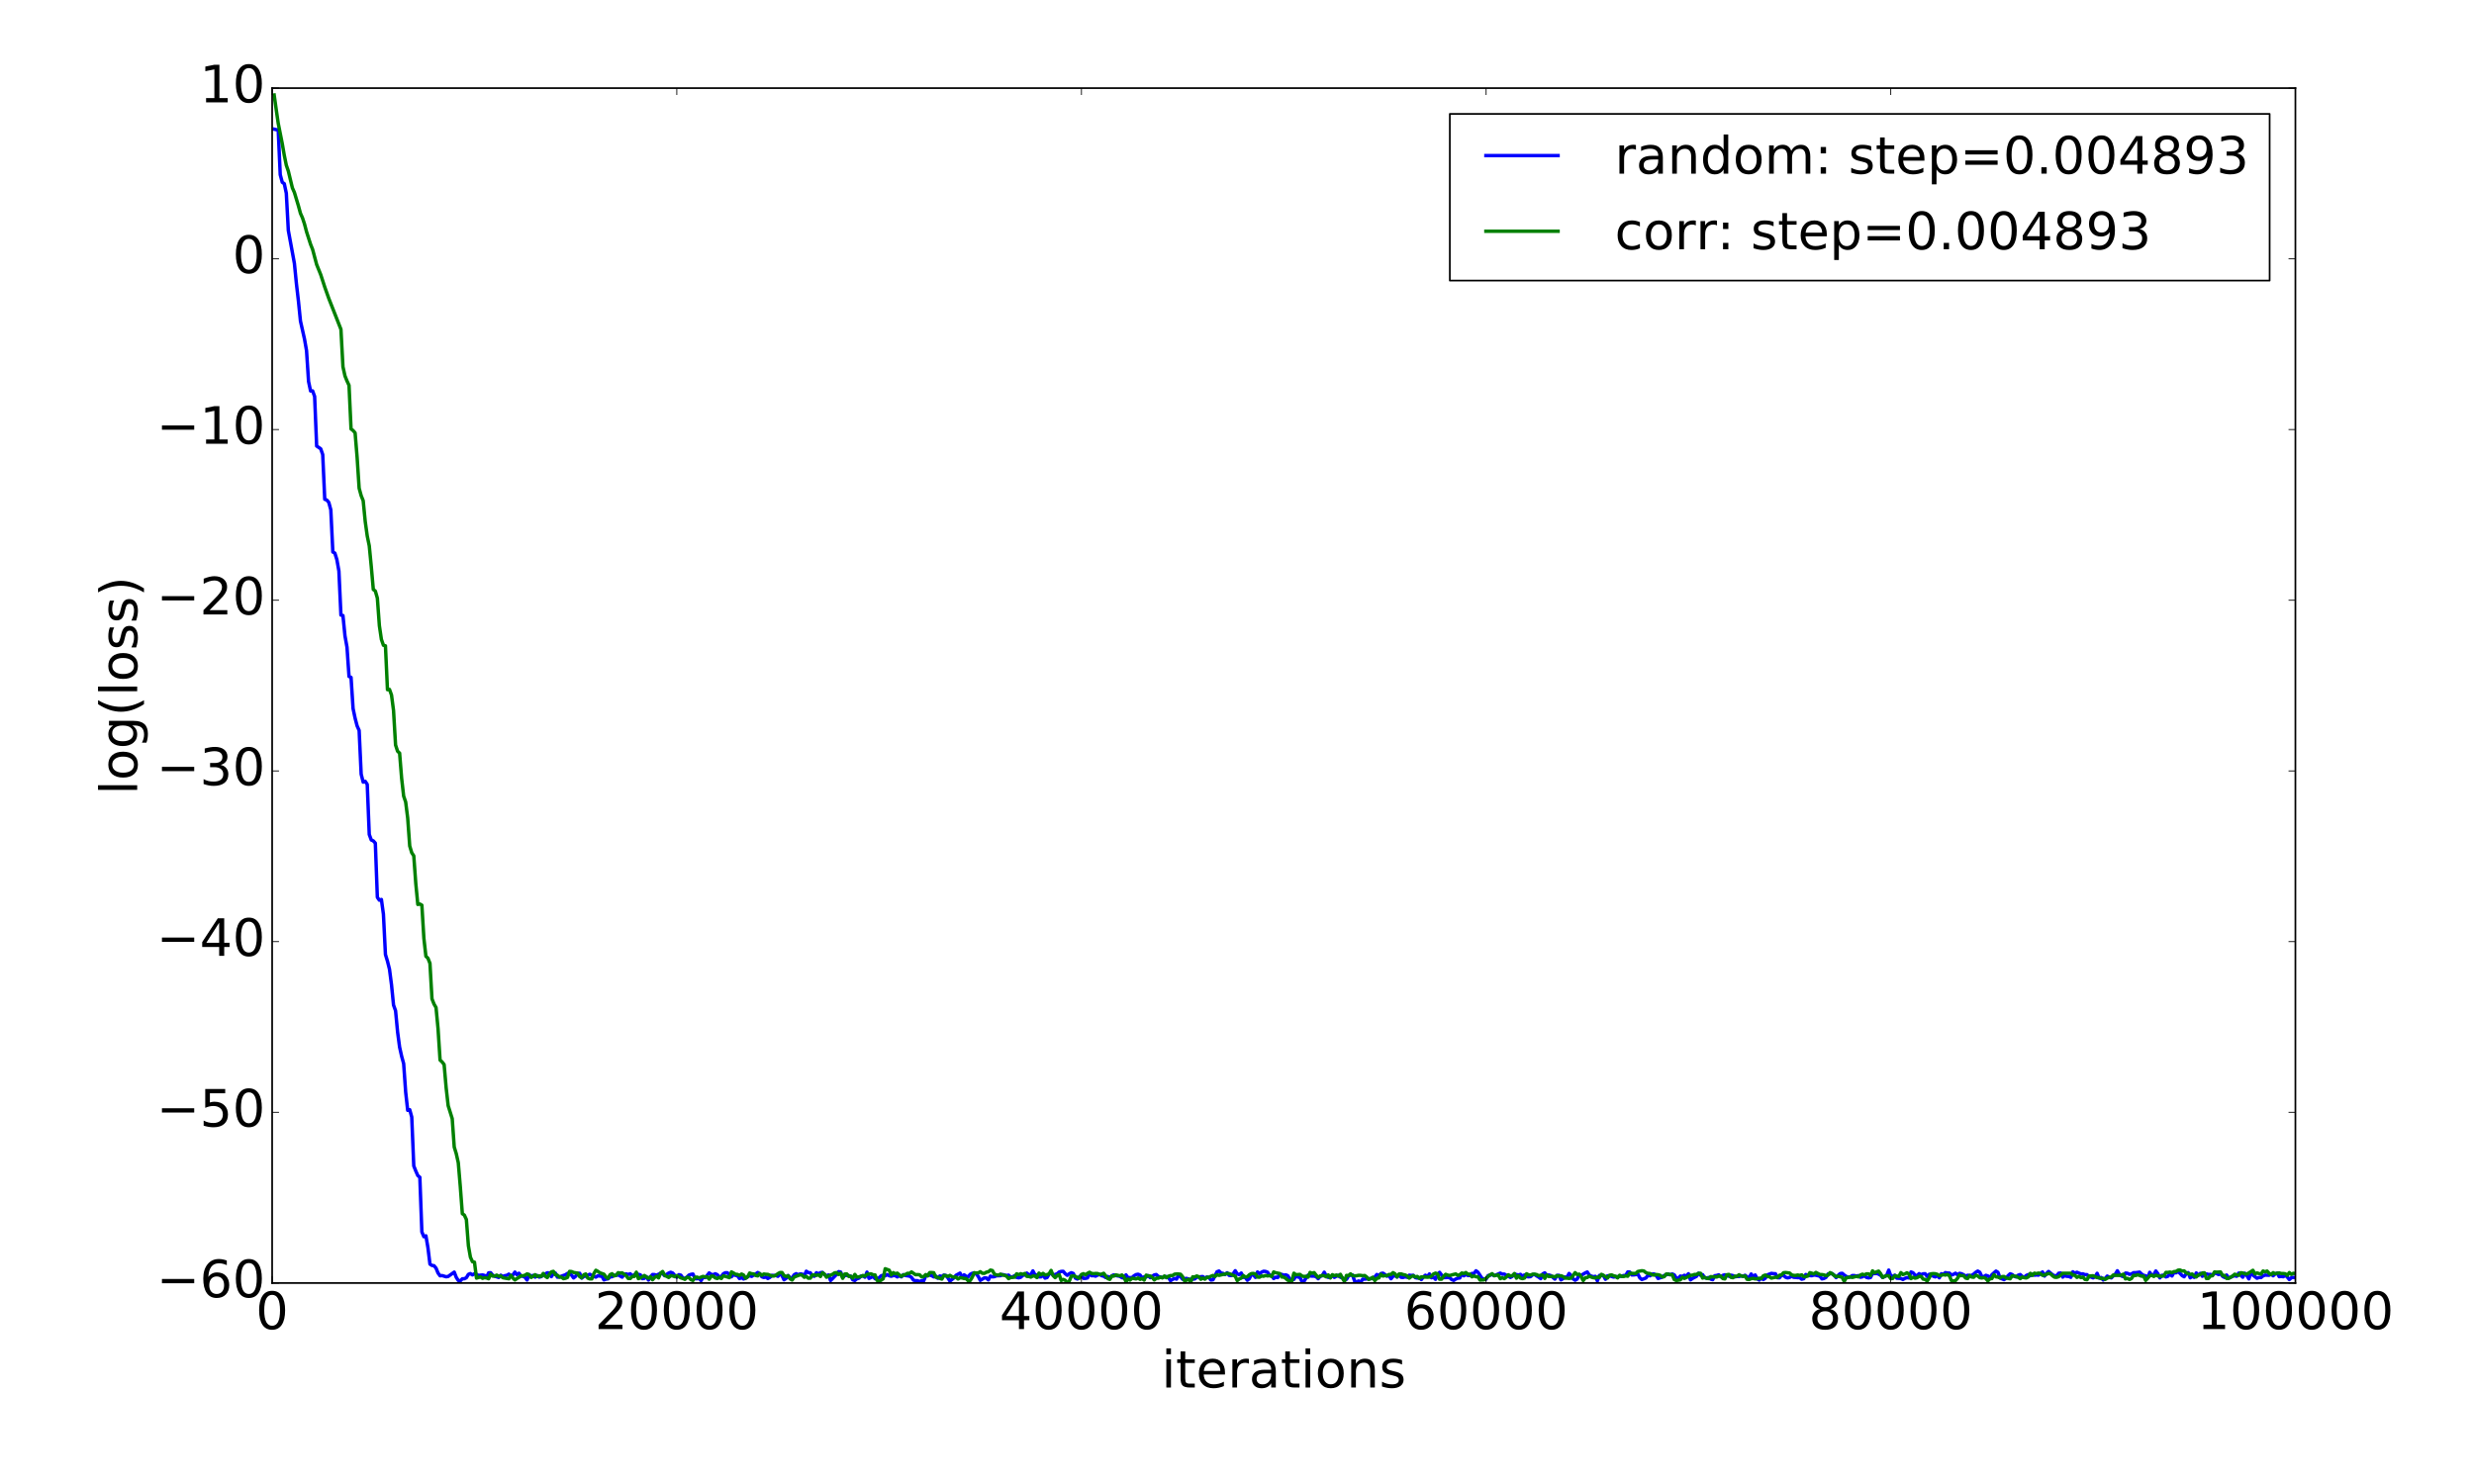 <?xml version="1.0" encoding="utf-8" standalone="no"?>
<!DOCTYPE svg PUBLIC "-//W3C//DTD SVG 1.1//EN"
  "http://www.w3.org/Graphics/SVG/1.1/DTD/svg11.dtd">
<!-- Created with matplotlib (http://matplotlib.org/) -->
<svg height="864pt" version="1.1" viewBox="0 0 1440 864" width="1440pt" xmlns="http://www.w3.org/2000/svg" xmlns:xlink="http://www.w3.org/1999/xlink">
 <defs>
  <style type="text/css">
*{stroke-linecap:butt;stroke-linejoin:round;stroke-miterlimit:100000;}
  </style>
 </defs>
 <g id="figure_1">
  <g id="patch_1">
   <path d="M 0 864 
L 1440 864 
L 1440 0 
L 0 0 
z
" style="fill:#ffffff;"/>
  </g>
  <g id="axes_1">
   <g id="patch_2">
    <path d="M 158.4 747 
L 1336.05 747 
L 1336.05 51.3 
L 158.4 51.3 
z
" style="fill:#ffffff;"/>
   </g>
   <g id="line2d_1">
    <path clip-path="url(#p2a79246cf5)" d="M 159.578 75.209 
L 160.755 75.493 
L 161.933 75.603 
L 163.111 101.707 
L 164.288 106.118 
L 165.466 106.958 
L 166.644 112.492 
L 167.821 134.166 
L 171.354 153.334 
L 172.532 165.184 
L 173.709 175.34 
L 174.887 186.938 
L 177.242 197.432 
L 178.42 204.143 
L 179.598 222.093 
L 180.775 227.62 
L 181.953 227.585 
L 183.131 230.815 
L 184.308 259.69 
L 186.664 261.266 
L 187.841 264.677 
L 189.019 290.682 
L 190.197 291.117 
L 191.374 292.5 
L 192.552 296.836 
L 193.73 321.381 
L 194.907 322.027 
L 196.085 325.836 
L 197.262 332.448 
L 198.44 358.112 
L 199.618 358.383 
L 200.795 370.222 
L 201.973 376.815 
L 203.151 393.849 
L 204.328 394.4 
L 205.506 412.519 
L 206.684 418.112 
L 207.861 422.624 
L 209.039 425.274 
L 210.217 450.708 
L 211.394 455.367 
L 212.572 454.889 
L 213.75 456.671 
L 214.927 485.83 
L 216.105 489.046 
L 217.282 489.57 
L 218.46 490.883 
L 219.638 522.418 
L 220.815 524.106 
L 221.993 523.68 
L 223.171 532.27 
L 224.348 555.728 
L 225.526 559.615 
L 226.704 564.29 
L 227.881 573.346 
L 229.059 585.146 
L 230.237 588.457 
L 231.414 600.793 
L 232.592 609.647 
L 233.77 614.94 
L 234.947 619.245 
L 236.125 635.855 
L 237.303 646.464 
L 238.48 646.069 
L 239.658 650.358 
L 240.835 678.799 
L 242.013 681.779 
L 243.191 684.438 
L 244.368 685.413 
L 245.546 717.236 
L 246.724 720.029 
L 247.901 719.499 
L 249.079 726.373 
L 250.257 735.973 
L 251.434 736.754 
L 252.612 736.908 
L 253.79 738.32 
L 254.967 741.18 
L 256.145 742.776 
L 257.323 742.659 
L 259.678 743.345 
L 260.856 743.166 
L 264.389 740.636 
L 265.566 743.676 
L 266.744 745.504 
L 267.921 745.752 
L 269.099 744.53 
L 270.277 744.488 
L 271.454 743.899 
L 272.632 741.926 
L 273.81 741.483 
L 274.987 742.264 
L 276.165 741.573 
L 277.343 741.978 
L 278.52 742.543 
L 280.876 742.291 
L 282.053 742.589 
L 283.231 743.462 
L 284.409 741.07 
L 285.586 740.987 
L 286.764 742.428 
L 287.942 742.979 
L 290.297 743.756 
L 291.474 742.435 
L 292.652 743.142 
L 293.83 742.724 
L 295.007 742.512 
L 296.185 741.81 
L 297.363 742.788 
L 298.54 742.282 
L 299.718 740.615 
L 300.896 742.137 
L 302.073 741.296 
L 303.251 742.904 
L 304.429 743.065 
L 305.606 743.653 
L 306.784 745.256 
L 307.962 742.064 
L 309.139 743.092 
L 310.317 742.553 
L 311.495 743.553 
L 312.672 742.614 
L 313.85 743.552 
L 315.027 743.266 
L 316.205 742.326 
L 318.56 741.034 
L 319.738 741.123 
L 320.916 743.271 
L 322.093 741.57 
L 323.271 741.208 
L 324.449 743.579 
L 325.626 743.422 
L 329.159 742.171 
L 330.337 741.369 
L 331.515 741.29 
L 332.692 742.421 
L 333.87 744.02 
L 335.048 743.068 
L 336.225 741.401 
L 337.403 741.308 
L 338.58 744.121 
L 339.758 743.152 
L 340.936 742.982 
L 343.291 741.894 
L 344.469 742.657 
L 345.646 743.166 
L 346.824 743.551 
L 348.002 742.76 
L 349.179 742.958 
L 350.357 743.009 
L 351.535 745.185 
L 352.712 744.724 
L 353.89 744.588 
L 355.068 743.424 
L 356.245 743.323 
L 357.423 742.435 
L 358.601 742.556 
L 359.778 742.253 
L 362.133 743.562 
L 363.311 741.902 
L 364.489 741.69 
L 365.666 742.026 
L 366.844 741.603 
L 368.022 742.997 
L 369.199 742.126 
L 370.377 741.646 
L 372.732 742.229 
L 373.91 744.435 
L 375.088 744.246 
L 376.265 743.276 
L 377.443 745.276 
L 378.621 743.375 
L 379.798 742.037 
L 380.976 742.101 
L 382.154 742.474 
L 384.509 741.266 
L 385.686 741.465 
L 386.864 742.747 
L 389.219 741.182 
L 390.397 740.736 
L 391.575 741.197 
L 392.752 742.576 
L 393.93 743.617 
L 395.108 742.139 
L 396.285 742.417 
L 397.463 744.078 
L 398.641 744.228 
L 399.818 743.625 
L 400.996 742.381 
L 402.174 741.949 
L 403.351 741.757 
L 404.529 744.414 
L 405.707 744.524 
L 406.884 744.246 
L 408.062 745.592 
L 409.239 743.613 
L 410.417 743.848 
L 411.595 742.601 
L 412.772 741.105 
L 413.95 741.936 
L 415.128 742.178 
L 416.305 741.599 
L 417.483 742.126 
L 418.661 743.461 
L 419.838 743.233 
L 421.016 741.597 
L 422.194 740.998 
L 423.371 741.016 
L 425.727 743.342 
L 426.904 742.109 
L 428.082 742.517 
L 429.26 742.748 
L 430.437 744.399 
L 431.615 743.83 
L 432.792 744.641 
L 433.97 744.157 
L 435.148 743.297 
L 436.325 742.694 
L 437.503 743.128 
L 438.681 742.346 
L 439.858 741.71 
L 441.036 740.875 
L 442.214 741.563 
L 443.391 743.329 
L 444.569 743.763 
L 445.747 743.507 
L 446.924 744.345 
L 448.102 743.7 
L 449.28 742.535 
L 451.635 742.634 
L 452.812 743.088 
L 453.99 741.65 
L 455.168 742.668 
L 456.345 745.108 
L 457.523 744.305 
L 458.701 742.615 
L 459.878 743.917 
L 461.056 744.057 
L 462.234 742.206 
L 463.411 741.545 
L 464.589 742.158 
L 465.767 741.676 
L 466.944 741.826 
L 468.122 742.849 
L 469.3 740.125 
L 470.477 740.934 
L 471.655 741.03 
L 472.833 742.822 
L 474.01 743.054 
L 475.188 740.997 
L 476.365 741.697 
L 477.543 740.965 
L 478.721 740.816 
L 479.898 742.041 
L 481.076 742.84 
L 482.254 742.281 
L 483.431 745.561 
L 486.964 741.937 
L 488.142 740.366 
L 489.32 740.634 
L 490.497 743.708 
L 491.675 742.702 
L 492.853 742.507 
L 494.03 742.689 
L 495.208 743.072 
L 496.386 745.169 
L 497.563 745.534 
L 498.741 744.501 
L 499.918 744.202 
L 501.096 742.943 
L 502.274 742.757 
L 503.451 743.608 
L 504.629 740.646 
L 505.807 744.295 
L 506.984 743.771 
L 508.162 743.046 
L 509.34 744.471 
L 510.517 744.384 
L 511.695 743.937 
L 512.873 742.781 
L 514.05 742.459 
L 515.228 742.777 
L 516.406 742.08 
L 517.583 742.755 
L 518.761 743.061 
L 519.939 742.628 
L 521.116 742.711 
L 522.294 743.427 
L 523.471 742.663 
L 524.649 743.401 
L 525.827 742.129 
L 527.004 742.617 
L 529.36 742.973 
L 530.537 743.688 
L 531.715 745.338 
L 532.893 745.618 
L 534.07 745.627 
L 535.248 746.18 
L 536.426 745.58 
L 537.603 745.821 
L 538.781 742.936 
L 539.959 742.113 
L 542.314 742.718 
L 543.492 743.413 
L 544.669 742.966 
L 545.847 744.228 
L 547.024 742.894 
L 548.202 743.213 
L 549.38 742.344 
L 550.557 742.597 
L 551.735 743.991 
L 552.913 745.901 
L 555.268 743.968 
L 556.446 742.5 
L 558.801 741.213 
L 559.979 743.719 
L 561.156 742.215 
L 562.334 743.05 
L 563.512 743.414 
L 564.689 741.942 
L 565.867 741.356 
L 567.045 741.029 
L 568.222 741.722 
L 569.4 743.169 
L 570.577 745.474 
L 572.933 744.006 
L 574.11 744.044 
L 575.288 745.189 
L 576.466 742.96 
L 577.643 743.391 
L 578.821 743.281 
L 579.999 742.78 
L 582.354 742.717 
L 583.532 742.066 
L 585.887 742.628 
L 587.065 742.402 
L 588.242 743.538 
L 589.42 743.415 
L 590.598 742.705 
L 591.775 743.741 
L 592.953 743.973 
L 594.13 743.643 
L 595.308 742.509 
L 596.486 742.27 
L 597.663 741.2 
L 598.841 742.132 
L 600.019 742.088 
L 601.196 739.924 
L 602.374 742.174 
L 603.552 742.334 
L 604.729 743.407 
L 605.907 743.399 
L 607.085 742.268 
L 608.262 744.126 
L 609.44 743.786 
L 610.618 741.878 
L 611.795 741.077 
L 612.973 742.407 
L 615.328 741.612 
L 616.506 740.576 
L 617.683 740.235 
L 618.861 740.185 
L 620.039 741.587 
L 621.216 742.503 
L 622.394 741.578 
L 623.572 740.992 
L 624.749 741.444 
L 625.927 744.131 
L 627.105 744.659 
L 628.282 743.281 
L 629.46 742.463 
L 630.638 744.269 
L 631.815 744.267 
L 632.993 744.001 
L 634.171 741.253 
L 635.348 742.748 
L 636.526 742.689 
L 637.704 742.993 
L 638.881 742.387 
L 640.059 742.031 
L 641.236 742.727 
L 642.414 743.018 
L 643.592 743.819 
L 644.769 743.19 
L 645.947 743.819 
L 647.125 742.81 
L 648.302 742.239 
L 649.48 742.667 
L 651.835 743.066 
L 653.013 743.86 
L 654.191 744.119 
L 655.368 742.251 
L 656.546 743.854 
L 658.901 743.838 
L 660.079 742.782 
L 661.257 742.089 
L 662.434 741.873 
L 663.612 742.357 
L 664.789 744.049 
L 665.967 743.394 
L 667.145 743.46 
L 668.322 742.672 
L 669.5 743.877 
L 671.855 742.279 
L 673.033 742.049 
L 674.211 743.181 
L 675.388 743.451 
L 676.566 743.855 
L 677.744 743.365 
L 678.921 743.233 
L 680.099 743.726 
L 681.277 745.658 
L 682.454 744.91 
L 683.632 744.311 
L 684.81 744.73 
L 685.987 742.407 
L 687.165 743.312 
L 688.342 744.795 
L 689.52 744.426 
L 690.698 744.316 
L 691.875 744.685 
L 693.053 744.799 
L 695.408 744.628 
L 696.586 743.537 
L 697.764 743.571 
L 698.941 743.306 
L 700.119 743.25 
L 701.297 744.209 
L 702.474 743.486 
L 703.652 743.778 
L 704.83 745.265 
L 706.007 745.106 
L 708.363 740.447 
L 709.54 740.004 
L 710.718 741.179 
L 711.895 741.394 
L 713.073 741.992 
L 714.251 741.017 
L 715.428 742.526 
L 716.606 742.652 
L 717.784 741.59 
L 718.961 739.82 
L 720.139 741.672 
L 721.317 742.134 
L 722.494 741.177 
L 723.672 743.678 
L 724.85 743.724 
L 726.027 745.393 
L 727.205 744.422 
L 728.383 741.981 
L 729.56 742.254 
L 730.738 743.705 
L 731.916 740.567 
L 733.093 741.519 
L 734.271 740.712 
L 735.448 740.147 
L 736.626 740.255 
L 737.804 740.71 
L 738.981 742.507 
L 740.159 742.516 
L 741.337 744.36 
L 742.514 743.614 
L 743.692 743.818 
L 744.87 741.866 
L 746.047 741.961 
L 747.225 742.438 
L 748.403 742.221 
L 749.58 742.747 
L 750.758 744.676 
L 751.936 745.18 
L 753.113 744.862 
L 754.291 742.706 
L 755.469 743.513 
L 756.646 743.687 
L 757.824 746.231 
L 759.001 746.046 
L 760.179 744.024 
L 761.357 742.409 
L 762.534 742.838 
L 763.712 742.981 
L 764.89 742.936 
L 766.067 743.309 
L 767.245 744.482 
L 768.423 743.11 
L 769.6 742.748 
L 770.778 740.692 
L 771.956 742.866 
L 773.133 743.736 
L 774.311 743.481 
L 775.489 742.647 
L 776.666 743.698 
L 777.844 743.013 
L 779.022 742.506 
L 780.199 743.623 
L 781.377 743.943 
L 782.554 745.031 
L 783.732 744.823 
L 784.91 742.892 
L 786.087 742.287 
L 787.265 742.325 
L 788.443 745.855 
L 789.62 746.323 
L 790.798 745.792 
L 791.976 746.579 
L 793.153 744.741 
L 794.331 744.724 
L 796.686 744.456 
L 799.042 744.38 
L 800.219 743.444 
L 801.397 742.027 
L 802.575 742.745 
L 803.752 741.472 
L 804.93 741.262 
L 806.107 742.014 
L 807.285 743.033 
L 808.463 742.602 
L 809.64 744.497 
L 810.818 743.042 
L 811.996 742.692 
L 813.173 743.499 
L 814.351 742.018 
L 815.529 743.672 
L 816.706 743.728 
L 817.884 743.368 
L 819.062 743.664 
L 820.239 742.419 
L 821.417 742.611 
L 822.595 742.478 
L 823.772 743.854 
L 824.95 744.107 
L 826.128 743.917 
L 827.305 744.977 
L 828.483 743.442 
L 829.66 742.451 
L 830.838 743.263 
L 832.016 741.687 
L 833.193 743.913 
L 834.371 743.562 
L 835.549 744.856 
L 836.726 741.979 
L 837.904 740.782 
L 840.259 743.854 
L 842.615 743.765 
L 843.792 743.856 
L 844.97 745.003 
L 846.148 745.475 
L 847.325 744.669 
L 848.503 744.193 
L 849.681 744.039 
L 850.858 741.534 
L 852.036 742.794 
L 853.213 741.946 
L 854.391 742.629 
L 855.569 742.594 
L 856.746 741.41 
L 857.924 741.487 
L 859.102 739.87 
L 860.279 740.725 
L 862.635 744.332 
L 863.812 744.597 
L 864.99 744.727 
L 866.168 742.668 
L 867.345 742.451 
L 868.523 741.994 
L 869.701 742.707 
L 870.878 742.261 
L 873.234 741.226 
L 874.411 741.839 
L 875.589 741.78 
L 876.766 742.483 
L 877.944 742.921 
L 879.122 743.745 
L 880.299 743.101 
L 881.477 741.759 
L 883.832 742.384 
L 885.01 741.938 
L 886.188 743.054 
L 887.365 742.27 
L 888.543 743.231 
L 889.721 743.383 
L 890.898 743.254 
L 892.076 742.167 
L 893.254 742.015 
L 894.431 742.873 
L 895.609 743.559 
L 896.787 744.45 
L 897.964 741.668 
L 899.142 741.063 
L 900.319 742.434 
L 901.497 742.309 
L 902.675 742.676 
L 905.03 744.708 
L 906.208 742.584 
L 907.385 742.507 
L 908.563 745.168 
L 909.741 744.437 
L 910.918 743.503 
L 912.096 743.651 
L 913.274 741.425 
L 914.451 742.541 
L 915.629 744.536 
L 916.807 745.385 
L 917.984 744.691 
L 919.162 742.207 
L 920.34 742.515 
L 922.695 741.1 
L 923.872 740.574 
L 925.05 742.366 
L 926.228 742.972 
L 927.405 743.337 
L 928.583 743.106 
L 929.761 745.752 
L 930.938 742.593 
L 932.116 742.556 
L 933.294 742.676 
L 934.471 744.825 
L 935.649 742.813 
L 936.827 742.787 
L 939.182 743.519 
L 940.36 743.341 
L 941.537 743.321 
L 943.893 742.951 
L 945.07 742.638 
L 946.248 742.602 
L 947.426 740.555 
L 948.603 740.604 
L 949.781 742.295 
L 950.958 742.266 
L 952.136 742.092 
L 953.314 741.762 
L 954.491 744.034 
L 955.669 744.956 
L 958.024 744.041 
L 959.202 742.463 
L 960.38 742.796 
L 961.557 741.798 
L 962.735 741.697 
L 963.913 742.486 
L 965.09 744.325 
L 967.446 743.567 
L 968.623 742.638 
L 970.979 741.808 
L 972.156 742.201 
L 973.334 741.718 
L 974.511 742.231 
L 975.689 744.122 
L 976.867 744.239 
L 978.044 742.944 
L 979.222 743.151 
L 980.4 742.487 
L 981.577 742.996 
L 982.755 741.574 
L 983.933 745.167 
L 985.11 744.322 
L 987.466 743.09 
L 988.643 741.301 
L 989.821 742.481 
L 990.999 742.116 
L 992.176 743.881 
L 993.354 744.068 
L 994.532 743.805 
L 995.709 744.716 
L 996.887 745.045 
L 998.064 742.75 
L 999.242 742.592 
L 1000.42 742.212 
L 1001.597 743.387 
L 1002.775 742.553 
L 1003.953 742.178 
L 1005.13 742.461 
L 1006.308 743.065 
L 1007.486 742.432 
L 1008.663 742.67 
L 1009.841 743.383 
L 1011.019 743.187 
L 1012.196 743.194 
L 1013.374 742.803 
L 1014.552 743.011 
L 1015.729 742.485 
L 1016.907 743.404 
L 1018.085 743.906 
L 1019.262 741.736 
L 1020.44 743.346 
L 1021.617 742.299 
L 1022.795 744.525 
L 1023.973 745.281 
L 1025.15 744.056 
L 1026.328 744.981 
L 1027.506 744.194 
L 1028.683 742.254 
L 1031.039 741.357 
L 1032.216 741.551 
L 1033.394 741.571 
L 1034.572 743.909 
L 1035.749 743.939 
L 1036.927 742.503 
L 1038.105 742.557 
L 1039.282 743.603 
L 1040.46 744.012 
L 1041.638 743.74 
L 1042.815 742.999 
L 1043.993 743.656 
L 1045.17 743.704 
L 1046.348 743.868 
L 1047.526 743.818 
L 1048.703 744.777 
L 1049.881 744.445 
L 1051.059 742.035 
L 1052.236 742.579 
L 1054.592 742.733 
L 1055.769 742.352 
L 1056.947 742.453 
L 1059.302 743.026 
L 1060.48 744.588 
L 1061.658 744.322 
L 1062.835 743.672 
L 1064.013 741.73 
L 1066.368 741.496 
L 1067.546 742.371 
L 1068.723 743.837 
L 1069.901 742.545 
L 1071.079 741.486 
L 1072.256 741.325 
L 1073.434 742.337 
L 1074.612 743.148 
L 1075.789 743.641 
L 1076.967 743.434 
L 1078.145 742.641 
L 1079.322 742.648 
L 1080.5 742.945 
L 1081.678 742.693 
L 1082.855 743.635 
L 1084.033 743.377 
L 1085.211 742.633 
L 1086.388 743.73 
L 1087.566 744.012 
L 1088.744 743.776 
L 1089.921 741.432 
L 1091.099 741.52 
L 1092.276 741.417 
L 1093.454 741.823 
L 1094.632 742.472 
L 1095.809 743.764 
L 1096.987 743.189 
L 1098.165 742.484 
L 1099.342 739.469 
L 1100.52 742.758 
L 1101.698 743.13 
L 1102.875 742.428 
L 1104.053 744.176 
L 1106.408 744.313 
L 1107.586 744.945 
L 1108.764 744.269 
L 1109.941 743.846 
L 1111.119 744.024 
L 1112.296 740.553 
L 1113.474 741.004 
L 1114.652 742.385 
L 1115.829 742.728 
L 1117.007 741.533 
L 1118.185 742.142 
L 1119.362 741.621 
L 1120.54 741.58 
L 1121.718 743.19 
L 1122.895 741.908 
L 1124.073 741.776 
L 1125.251 743.041 
L 1126.428 743.423 
L 1127.606 742.527 
L 1128.784 743.951 
L 1129.961 741.591 
L 1131.139 741.898 
L 1132.317 740.938 
L 1133.494 741.178 
L 1134.672 741.227 
L 1135.85 742.363 
L 1137.027 741.936 
L 1138.205 741.275 
L 1139.382 742.193 
L 1140.56 741.361 
L 1141.738 741.598 
L 1142.915 742.182 
L 1144.093 742.961 
L 1145.271 742.491 
L 1146.448 742.599 
L 1147.626 742.558 
L 1148.804 741.794 
L 1149.981 740.764 
L 1151.159 740.038 
L 1152.337 740.715 
L 1153.514 743.194 
L 1154.692 743.306 
L 1155.87 742.512 
L 1157.047 742.88 
L 1158.225 744 
L 1159.402 742.142 
L 1161.758 740.055 
L 1162.935 740.792 
L 1164.113 744.029 
L 1166.468 745.037 
L 1167.646 744.112 
L 1168.824 742.707 
L 1170.001 741.611 
L 1171.179 742.043 
L 1172.357 743.022 
L 1173.534 743.464 
L 1174.712 742.429 
L 1175.89 742.051 
L 1177.067 743.177 
L 1178.245 743.632 
L 1179.423 742.579 
L 1180.6 742.087 
L 1181.778 742.728 
L 1182.956 741.856 
L 1184.133 742.456 
L 1185.311 742.279 
L 1186.488 742.407 
L 1188.844 740.559 
L 1190.021 742.948 
L 1191.199 741.359 
L 1192.377 740.269 
L 1194.732 742.192 
L 1195.91 742.774 
L 1197.087 742.759 
L 1198.265 741.294 
L 1199.443 741.156 
L 1200.62 743.537 
L 1201.798 742.653 
L 1202.976 743.088 
L 1204.153 743.136 
L 1205.331 743.674 
L 1206.508 740.463 
L 1207.686 741.271 
L 1208.864 740.717 
L 1211.219 741.716 
L 1212.397 741.656 
L 1213.574 742.137 
L 1214.752 742.126 
L 1215.93 743.36 
L 1217.107 743.474 
L 1218.285 743.987 
L 1219.463 743.315 
L 1220.64 741.334 
L 1221.818 744.113 
L 1222.996 743.779 
L 1224.173 745.241 
L 1225.351 744.337 
L 1226.529 742.953 
L 1227.706 743.647 
L 1228.884 743.993 
L 1230.062 742.832 
L 1231.239 741.83 
L 1232.417 739.861 
L 1233.594 741.859 
L 1234.772 742.885 
L 1235.95 743.265 
L 1237.127 741.191 
L 1238.305 741.317 
L 1239.483 741.949 
L 1240.66 741.694 
L 1241.838 740.968 
L 1243.016 740.989 
L 1245.371 740.638 
L 1246.549 741.776 
L 1247.726 742.558 
L 1248.904 742.761 
L 1250.082 744.027 
L 1251.259 740.772 
L 1252.437 742.554 
L 1253.614 742.188 
L 1254.792 739.993 
L 1255.97 741.491 
L 1257.147 743.989 
L 1258.325 742.527 
L 1259.503 742.409 
L 1260.68 743.432 
L 1261.858 743.035 
L 1263.036 741.684 
L 1264.213 742.892 
L 1265.391 740.8 
L 1266.569 741.054 
L 1267.746 740.31 
L 1268.924 741.392 
L 1270.102 742.647 
L 1271.279 743.346 
L 1272.457 741.61 
L 1273.635 740.929 
L 1274.812 743.948 
L 1275.99 743.111 
L 1277.168 743.7 
L 1278.345 741.111 
L 1279.523 742.563 
L 1280.7 741.365 
L 1281.878 743.069 
L 1283.056 741.933 
L 1284.233 741.665 
L 1285.411 742.02 
L 1286.589 741.971 
L 1287.766 742.513 
L 1288.944 741.237 
L 1290.122 741.424 
L 1291.299 742.056 
L 1292.477 741.55 
L 1293.655 743.084 
L 1294.832 743.74 
L 1296.01 742.348 
L 1297.188 744.068 
L 1298.365 743.655 
L 1299.543 742.997 
L 1300.72 742.769 
L 1301.898 743.053 
L 1303.076 741.207 
L 1304.253 742.504 
L 1305.431 743.599 
L 1306.609 741.285 
L 1307.786 742.662 
L 1308.964 744.581 
L 1310.142 741.129 
L 1311.319 742.363 
L 1313.675 744.204 
L 1314.852 743.777 
L 1316.03 743.797 
L 1317.208 742.842 
L 1318.385 742.378 
L 1320.741 742.472 
L 1321.918 741.866 
L 1323.096 742.778 
L 1324.274 741.643 
L 1325.451 741.283 
L 1326.629 743.284 
L 1327.806 743.124 
L 1328.984 743.314 
L 1330.162 742.492 
L 1331.339 743.519 
L 1332.517 744.98 
L 1333.695 743.889 
L 1334.872 743.71 
L 1336.05 743.857 
L 1336.05 743.857 
" style="fill:none;stroke:#0000ff;stroke-linecap:square;stroke-width:2.0;"/>
   </g>
   <g id="line2d_2">
    <path clip-path="url(#p2a79246cf5)" d="M 159.578 55.308 
L 160.755 63.637 
L 161.933 71.761 
L 164.288 83.616 
L 165.466 90.406 
L 166.644 96.174 
L 167.821 99.595 
L 170.177 109.391 
L 171.354 112.048 
L 173.709 119.889 
L 174.887 124.214 
L 176.065 126.864 
L 177.242 130.447 
L 178.42 134.927 
L 180.775 142.239 
L 181.953 145.201 
L 184.308 154.012 
L 186.664 159.865 
L 189.019 167.11 
L 191.374 173.747 
L 198.44 191.742 
L 199.618 213.537 
L 200.795 218.874 
L 201.973 221.806 
L 203.151 224.331 
L 204.328 249.742 
L 205.506 250.653 
L 206.684 251.994 
L 207.861 266.307 
L 209.039 284.252 
L 210.217 288.559 
L 211.394 291.521 
L 212.572 303.554 
L 213.75 312.029 
L 214.927 317.771 
L 216.105 329.881 
L 217.282 343.194 
L 218.46 344.108 
L 219.638 348.227 
L 220.815 364.284 
L 221.993 372.276 
L 223.171 375.66 
L 224.348 376.001 
L 225.526 401.535 
L 226.704 401.391 
L 227.881 404.643 
L 229.059 413.683 
L 230.237 433.745 
L 231.414 437.381 
L 232.592 438.473 
L 233.77 453.125 
L 234.947 463.486 
L 236.125 466.97 
L 237.303 476.309 
L 238.48 492.54 
L 239.658 496.477 
L 240.835 498.247 
L 242.013 514.416 
L 243.191 526.574 
L 244.368 526.33 
L 245.546 527.001 
L 246.724 546.315 
L 247.901 556.746 
L 249.079 557.89 
L 250.257 560.86 
L 251.434 581.548 
L 252.612 584.56 
L 253.79 586.588 
L 254.967 598.929 
L 256.145 617.182 
L 257.323 618.257 
L 258.5 619.786 
L 259.678 633.283 
L 260.856 643.725 
L 263.211 651.287 
L 264.389 667.821 
L 265.566 671.672 
L 266.744 676.95 
L 267.921 690.9 
L 269.099 706.61 
L 270.277 707.45 
L 271.454 710.012 
L 272.632 725.291 
L 273.81 731.95 
L 274.987 734.554 
L 276.165 734.852 
L 277.343 744.124 
L 279.698 743.434 
L 280.876 744.248 
L 282.053 743.854 
L 283.231 744.04 
L 284.409 744.504 
L 285.586 741.858 
L 286.764 742.955 
L 287.942 742.963 
L 289.119 742.385 
L 290.297 743.088 
L 291.474 742.832 
L 292.652 743.902 
L 296.185 744.522 
L 297.363 742.546 
L 298.54 744.099 
L 299.718 745.22 
L 300.896 744.351 
L 302.073 743.691 
L 303.251 742.765 
L 304.429 742.772 
L 305.606 742.41 
L 306.784 741.685 
L 307.962 742.2 
L 309.139 743.746 
L 310.317 743.092 
L 311.495 742.13 
L 312.672 743.18 
L 313.85 742.758 
L 315.027 743.11 
L 316.205 741.42 
L 317.383 743.064 
L 318.56 743.819 
L 319.738 741.935 
L 320.916 740.512 
L 322.093 740.201 
L 323.271 742.147 
L 324.449 742.462 
L 325.626 743.568 
L 326.804 743.599 
L 327.982 744.453 
L 329.159 744.21 
L 330.337 743.704 
L 331.515 740.217 
L 332.692 740.328 
L 333.87 740.833 
L 336.225 741.276 
L 337.403 743.296 
L 338.58 743.924 
L 339.758 742.211 
L 340.936 741.725 
L 342.113 744.122 
L 343.291 744.59 
L 344.469 744.59 
L 345.646 741.527 
L 346.824 739.578 
L 348.002 740.209 
L 349.179 741.055 
L 351.535 741.865 
L 352.712 743.529 
L 353.89 744.326 
L 355.068 742.138 
L 356.245 741.578 
L 357.423 742.862 
L 358.601 742.48 
L 359.778 740.978 
L 360.956 741.201 
L 362.133 741.071 
L 364.489 742.746 
L 365.666 744.33 
L 366.844 744.366 
L 368.022 743.13 
L 369.199 743.161 
L 370.377 740.683 
L 371.555 744.439 
L 372.732 744.031 
L 375.088 742.609 
L 376.265 743.619 
L 377.443 744.233 
L 378.621 743.274 
L 379.798 745.098 
L 380.976 743.757 
L 382.154 743.01 
L 383.331 744.01 
L 384.509 741.236 
L 385.686 740.278 
L 386.864 742.489 
L 389.219 743.76 
L 390.397 742.692 
L 391.575 742.851 
L 392.752 743.295 
L 393.93 742.685 
L 395.108 743.271 
L 396.285 743.996 
L 397.463 744.323 
L 398.641 744.872 
L 399.818 743.666 
L 400.996 743.805 
L 402.174 745.066 
L 403.351 745.499 
L 404.529 743.68 
L 405.707 743.538 
L 406.884 744.033 
L 409.239 743.123 
L 410.417 743.484 
L 411.595 743.334 
L 412.772 744.769 
L 413.95 742.966 
L 415.128 742.944 
L 416.305 743.994 
L 417.483 744.353 
L 418.661 743.7 
L 419.838 744.372 
L 421.016 742.767 
L 423.371 743.466 
L 424.549 743.889 
L 425.727 740.527 
L 426.904 741.141 
L 428.082 741.884 
L 429.26 741.994 
L 430.437 742.596 
L 431.615 741.757 
L 432.792 742.322 
L 433.97 744.225 
L 435.148 743.473 
L 436.325 741.171 
L 437.503 741.595 
L 438.681 741.705 
L 439.858 742.597 
L 441.036 742.843 
L 442.214 741.51 
L 443.391 742.559 
L 444.569 741.744 
L 445.747 741.916 
L 446.924 741.969 
L 449.28 742.896 
L 450.457 742.932 
L 451.635 742.416 
L 452.812 741.536 
L 453.99 740.898 
L 455.168 740.885 
L 456.345 742.656 
L 457.523 743.178 
L 458.701 742.767 
L 459.878 744.54 
L 461.056 745.261 
L 462.234 743.496 
L 465.767 742.186 
L 466.944 742.46 
L 468.122 743.632 
L 469.3 743.133 
L 470.477 744.181 
L 471.655 744.146 
L 472.833 742.316 
L 474.01 742.277 
L 475.188 742.581 
L 476.365 742.179 
L 477.543 743.196 
L 478.721 741.013 
L 479.898 741.839 
L 481.076 743.61 
L 482.254 742.898 
L 484.609 741.905 
L 485.787 741.062 
L 486.964 740.946 
L 488.142 742.05 
L 489.32 741.251 
L 490.497 744.25 
L 491.675 741.778 
L 492.853 741.698 
L 494.03 743.152 
L 495.208 743.049 
L 496.386 744.137 
L 497.563 741.982 
L 498.741 743.573 
L 501.096 743.206 
L 502.274 742.645 
L 503.451 742.994 
L 504.629 741.939 
L 506.984 741.626 
L 508.162 742.205 
L 509.34 742.272 
L 510.517 745.507 
L 511.695 746.036 
L 512.873 745.347 
L 514.05 744.498 
L 515.228 738.67 
L 517.583 739.543 
L 518.761 742.286 
L 519.939 740.938 
L 521.116 741.608 
L 522.294 741.251 
L 523.471 742.268 
L 524.649 743.096 
L 525.827 742.318 
L 527.004 742.052 
L 528.182 741.334 
L 529.36 741.4 
L 530.537 740.543 
L 532.893 742.162 
L 534.07 742.093 
L 535.248 742.2 
L 536.426 743.389 
L 537.603 743.319 
L 538.781 742.076 
L 539.959 742.88 
L 541.136 740.912 
L 542.314 740.897 
L 543.492 741.004 
L 544.669 743.603 
L 545.847 743.653 
L 547.024 744.258 
L 548.202 744.715 
L 549.38 742.607 
L 550.557 742.696 
L 551.735 743.18 
L 552.913 742.539 
L 554.09 743.284 
L 555.268 743.595 
L 556.446 743.553 
L 557.623 744.652 
L 558.801 743.89 
L 559.979 744.031 
L 561.156 744.361 
L 562.334 744.381 
L 563.512 745.683 
L 564.689 745.561 
L 565.867 743.683 
L 567.045 741.044 
L 568.222 741.153 
L 569.4 741.113 
L 570.577 740.397 
L 571.755 741.291 
L 572.933 741.38 
L 574.11 740.679 
L 575.288 740.469 
L 576.466 739.464 
L 577.643 739.727 
L 578.821 741.843 
L 579.999 742.225 
L 581.176 742.421 
L 582.354 741.794 
L 583.532 742.356 
L 584.709 742.507 
L 585.887 743.026 
L 587.065 744.445 
L 588.242 743.774 
L 590.598 743.584 
L 591.775 741.621 
L 592.953 742.167 
L 594.13 741.558 
L 595.308 741.954 
L 596.486 741.435 
L 597.663 743.121 
L 598.841 743.174 
L 600.019 743.549 
L 601.196 742.857 
L 602.374 742.946 
L 603.552 743.829 
L 604.729 741.21 
L 605.907 742.174 
L 607.085 741.384 
L 608.262 742.27 
L 609.44 742.123 
L 610.618 741.643 
L 611.795 739.659 
L 612.973 742.696 
L 614.151 743.853 
L 615.328 742.608 
L 616.506 742.052 
L 617.683 745.553 
L 618.861 744.907 
L 620.039 745.412 
L 621.216 746.865 
L 622.394 745.838 
L 623.572 742.993 
L 624.749 742.776 
L 625.927 743.136 
L 627.105 743.778 
L 628.282 744.237 
L 629.46 742.009 
L 630.638 741.556 
L 631.815 742.23 
L 632.993 741.35 
L 634.171 740.72 
L 635.348 741.395 
L 636.526 741.565 
L 637.704 741.436 
L 638.881 741.462 
L 640.059 742.041 
L 641.236 741.811 
L 642.414 741.331 
L 644.769 744.407 
L 645.947 744.884 
L 647.125 742.925 
L 648.302 742.978 
L 649.48 742.263 
L 651.835 742.791 
L 653.013 742.317 
L 654.191 743.284 
L 655.368 746.359 
L 656.546 744.669 
L 657.724 745.296 
L 658.901 744.151 
L 661.257 744.599 
L 662.434 744.026 
L 663.612 744.87 
L 664.789 744.38 
L 665.967 745.301 
L 667.145 742.398 
L 668.322 742.892 
L 669.5 742.887 
L 670.678 743.742 
L 671.855 745.215 
L 673.033 744.197 
L 674.211 744.178 
L 675.388 743.575 
L 676.566 744.003 
L 677.744 742.893 
L 678.921 743.916 
L 680.099 743.049 
L 681.277 742.639 
L 682.454 742.674 
L 683.632 741.85 
L 684.81 741.731 
L 685.987 741.738 
L 687.165 741.897 
L 688.342 743.317 
L 689.52 745.848 
L 691.875 744.785 
L 693.053 746.463 
L 694.231 743.382 
L 695.408 743.45 
L 696.586 742.887 
L 697.764 743.342 
L 698.941 744.821 
L 700.119 744.086 
L 701.297 744.762 
L 702.474 743.677 
L 703.652 743.675 
L 704.83 743.06 
L 706.007 742.595 
L 707.185 743.216 
L 708.363 742.147 
L 709.54 742.544 
L 711.895 741.98 
L 713.073 741.808 
L 714.251 741.438 
L 715.428 741.539 
L 716.606 741.98 
L 717.784 742.573 
L 718.961 742.956 
L 720.139 745.613 
L 721.317 744.6 
L 722.494 744.145 
L 723.672 742.639 
L 724.85 743.499 
L 726.027 743.314 
L 727.205 742.169 
L 728.383 741.503 
L 729.56 741.416 
L 730.738 741.761 
L 731.916 743.509 
L 733.093 743.632 
L 734.271 742.885 
L 735.448 743.051 
L 736.626 742.604 
L 737.804 742.88 
L 738.981 742.649 
L 740.159 743.211 
L 741.337 740.549 
L 742.514 741.014 
L 744.87 741.464 
L 746.047 743.49 
L 747.225 743.545 
L 748.403 744.302 
L 749.58 745.388 
L 750.758 745.721 
L 751.936 745.773 
L 753.113 741.276 
L 754.291 742.178 
L 756.646 741.974 
L 757.824 742.92 
L 759.001 743.192 
L 760.179 743.057 
L 761.357 743.578 
L 762.534 740.822 
L 763.712 741.274 
L 764.89 740.936 
L 766.067 742.429 
L 767.245 743.69 
L 768.423 742.963 
L 769.6 742.558 
L 770.778 742.793 
L 771.956 743.403 
L 773.133 742.273 
L 774.311 744.057 
L 775.489 742.132 
L 776.666 742.704 
L 777.844 742.341 
L 779.022 742.981 
L 780.199 741.909 
L 781.377 744.188 
L 782.554 746.133 
L 783.732 742.551 
L 784.91 742.694 
L 786.087 741.652 
L 787.265 742.674 
L 788.443 742.826 
L 789.62 742.751 
L 790.798 742.488 
L 791.976 742.528 
L 793.153 742.74 
L 794.331 742.623 
L 795.509 743.502 
L 796.686 744.949 
L 797.864 744.407 
L 799.042 743.605 
L 800.219 745.605 
L 801.397 744.26 
L 802.575 744.009 
L 803.752 741.895 
L 804.93 742.932 
L 806.107 742.67 
L 807.285 742.719 
L 808.463 742.003 
L 809.64 742.043 
L 810.818 740.944 
L 811.996 741.663 
L 813.173 743.439 
L 814.351 741.748 
L 815.529 741.675 
L 816.706 742.086 
L 817.884 742.307 
L 819.062 742.891 
L 820.239 744.158 
L 821.417 743.235 
L 822.595 742.757 
L 823.772 743.457 
L 824.95 743.165 
L 826.128 744.289 
L 827.305 743.406 
L 830.838 743.6 
L 832.016 743.533 
L 833.193 742.945 
L 834.371 741.736 
L 835.549 741.223 
L 836.726 741.656 
L 837.904 744.782 
L 839.082 744.761 
L 840.259 743.09 
L 841.437 741.924 
L 842.615 742.376 
L 843.792 742.63 
L 846.148 741.977 
L 847.325 741.719 
L 848.503 742.525 
L 849.681 742.149 
L 850.858 741.175 
L 852.036 741.48 
L 853.213 740.886 
L 854.391 741.896 
L 855.569 741.811 
L 856.746 743.376 
L 857.924 742.847 
L 859.102 743.329 
L 860.279 743.384 
L 861.457 745.3 
L 863.812 745.159 
L 867.345 742.198 
L 868.523 741.55 
L 869.701 742.753 
L 872.056 742.275 
L 873.234 744.468 
L 874.411 743.879 
L 875.589 744.432 
L 876.766 743.486 
L 877.944 742.189 
L 879.122 742.878 
L 880.299 742.723 
L 881.477 741.453 
L 882.655 744.172 
L 883.832 742.762 
L 885.01 744.145 
L 886.188 744.438 
L 887.365 744.083 
L 888.543 741.604 
L 889.721 742.243 
L 890.898 742.352 
L 892.076 741.857 
L 893.254 741.871 
L 894.431 742.064 
L 895.609 742.797 
L 896.787 742.444 
L 897.964 742.33 
L 899.142 744.306 
L 900.319 742.296 
L 901.497 743.209 
L 903.852 743.091 
L 905.03 743.497 
L 906.208 742.697 
L 907.385 743 
L 908.563 742.75 
L 909.741 743.225 
L 910.918 744.152 
L 912.096 744.14 
L 913.274 744.313 
L 914.451 744.126 
L 915.629 742.636 
L 916.807 740.936 
L 917.984 742.076 
L 919.162 741.831 
L 920.34 743.3 
L 921.517 745.588 
L 922.695 743.908 
L 923.872 743.781 
L 925.05 742.962 
L 926.228 743.544 
L 927.405 743.907 
L 928.583 744.022 
L 929.761 743.567 
L 930.938 743.788 
L 932.116 741.928 
L 933.294 742.52 
L 935.649 744.101 
L 936.827 742.503 
L 938.004 742.246 
L 939.182 742.772 
L 940.36 743.062 
L 941.537 744.01 
L 942.715 742.461 
L 943.893 743.128 
L 945.07 743.191 
L 946.248 742.822 
L 947.426 743.031 
L 948.603 741.271 
L 950.958 741.429 
L 952.136 741.405 
L 953.314 740.27 
L 955.669 739.837 
L 956.847 739.995 
L 958.024 740.98 
L 959.202 741.374 
L 960.38 741.472 
L 961.557 742.217 
L 962.735 742.373 
L 963.913 742.057 
L 965.09 742.167 
L 966.268 742.472 
L 967.446 743.452 
L 968.623 743.314 
L 969.801 741.76 
L 970.979 741.812 
L 972.156 742.1 
L 973.334 742.141 
L 974.511 744.986 
L 975.689 745.578 
L 978.044 745.136 
L 979.222 743.626 
L 980.4 744.308 
L 982.755 743.194 
L 983.933 742.474 
L 985.11 742.443 
L 986.288 742.007 
L 987.466 741.988 
L 988.643 741.346 
L 989.821 741.326 
L 990.999 744.108 
L 992.176 743.649 
L 993.354 744.279 
L 994.532 744.404 
L 995.709 743.282 
L 999.242 743.494 
L 1000.42 742.938 
L 1001.597 742.945 
L 1002.775 744.375 
L 1003.953 744.6 
L 1005.13 742.165 
L 1006.308 741.988 
L 1007.486 743.666 
L 1008.663 743.898 
L 1009.841 742.985 
L 1011.019 743.099 
L 1012.196 742.167 
L 1013.374 742.855 
L 1014.552 743.109 
L 1015.729 742.845 
L 1016.907 744.84 
L 1018.085 744.982 
L 1019.262 744.436 
L 1020.44 744.289 
L 1021.617 744.605 
L 1022.795 744.471 
L 1023.973 744.209 
L 1025.15 744.367 
L 1026.328 742.793 
L 1027.506 742.348 
L 1028.683 743.194 
L 1029.861 743.311 
L 1031.039 744.122 
L 1033.394 743.61 
L 1034.572 743.679 
L 1035.749 742.441 
L 1036.927 742.248 
L 1038.105 740.995 
L 1039.282 740.882 
L 1041.638 741.171 
L 1042.815 742.228 
L 1043.993 742.551 
L 1045.17 742.581 
L 1046.348 742.324 
L 1047.526 742.573 
L 1048.703 742.237 
L 1049.881 743.311 
L 1051.059 743.272 
L 1052.236 742.945 
L 1053.414 740.962 
L 1054.592 741.285 
L 1055.769 741.724 
L 1056.947 740.826 
L 1059.302 742.058 
L 1060.48 742.086 
L 1061.658 742.287 
L 1062.835 742.719 
L 1064.013 742.408 
L 1065.19 740.941 
L 1066.368 741.551 
L 1067.546 742.582 
L 1068.723 743.247 
L 1069.901 743.006 
L 1072.256 743.655 
L 1073.434 746.079 
L 1074.612 743.889 
L 1075.789 743.78 
L 1076.967 743.45 
L 1078.145 743.742 
L 1080.5 743.109 
L 1081.678 743.406 
L 1082.855 742.348 
L 1084.033 741.848 
L 1085.211 742.273 
L 1086.388 741.641 
L 1087.566 741.673 
L 1088.744 742.698 
L 1089.921 739.907 
L 1091.099 741.068 
L 1092.276 740.48 
L 1093.454 740.063 
L 1094.632 741.532 
L 1095.809 743.753 
L 1096.987 743.092 
L 1098.165 742.72 
L 1099.342 742.807 
L 1100.52 744.453 
L 1101.698 744.304 
L 1102.875 742.725 
L 1105.231 743.176 
L 1106.408 740.932 
L 1107.586 742.045 
L 1108.764 741.672 
L 1109.941 741.035 
L 1111.119 741.747 
L 1112.296 744.424 
L 1113.474 743.638 
L 1114.652 744.168 
L 1115.829 743.893 
L 1117.007 743.122 
L 1118.185 743.092 
L 1119.362 744.708 
L 1120.54 744.904 
L 1121.718 745.86 
L 1122.895 744.051 
L 1124.073 741.629 
L 1125.251 741.515 
L 1126.428 741.584 
L 1127.606 741.929 
L 1128.784 742.679 
L 1129.961 742.489 
L 1131.139 742.111 
L 1132.317 742.369 
L 1133.494 741.984 
L 1134.672 742.814 
L 1135.85 745.601 
L 1137.027 745.819 
L 1138.205 745.613 
L 1139.382 744.226 
L 1140.56 742.334 
L 1141.738 742.697 
L 1142.915 742.678 
L 1144.093 744.109 
L 1145.271 744.38 
L 1146.448 742.631 
L 1147.626 743.504 
L 1148.804 743.635 
L 1149.981 742.479 
L 1151.159 742.856 
L 1152.337 743.885 
L 1153.514 744.06 
L 1154.692 743.81 
L 1155.87 744.344 
L 1157.047 745.795 
L 1158.225 744.542 
L 1159.402 744.361 
L 1160.58 742.102 
L 1161.758 743.377 
L 1162.935 743.535 
L 1164.113 744.022 
L 1165.291 743.265 
L 1166.468 743.193 
L 1167.646 744.057 
L 1170.001 744.52 
L 1171.179 742.825 
L 1173.534 743.127 
L 1174.712 743.7 
L 1175.89 744.438 
L 1177.067 743.462 
L 1178.245 743.87 
L 1179.423 744.04 
L 1180.6 743.413 
L 1181.778 741.354 
L 1182.956 742.568 
L 1184.133 741.254 
L 1185.311 741.543 
L 1186.488 741.196 
L 1187.666 741.49 
L 1188.844 742.521 
L 1190.021 742.349 
L 1192.377 741.433 
L 1193.554 741.688 
L 1194.732 742.812 
L 1195.91 743.609 
L 1197.087 743.67 
L 1198.265 743.292 
L 1200.62 741.316 
L 1205.331 741.313 
L 1206.508 742.398 
L 1207.686 742.474 
L 1208.864 743.71 
L 1210.041 743.111 
L 1211.219 743.821 
L 1212.397 743.506 
L 1213.574 744.9 
L 1214.752 745.085 
L 1215.93 742.929 
L 1218.285 742.748 
L 1220.64 743.861 
L 1221.818 743.834 
L 1222.996 744.431 
L 1224.173 744.24 
L 1225.351 744.903 
L 1226.529 744.139 
L 1227.706 743.696 
L 1228.884 743.496 
L 1230.062 742.321 
L 1231.239 742.545 
L 1233.594 742.561 
L 1234.772 742.275 
L 1235.95 741.857 
L 1237.127 744.575 
L 1238.305 744.272 
L 1239.483 744.956 
L 1240.66 744.325 
L 1241.838 742.508 
L 1243.016 742.641 
L 1244.193 742.153 
L 1246.549 743.014 
L 1247.726 743.004 
L 1248.904 745.485 
L 1250.082 744.204 
L 1251.259 742.727 
L 1252.437 742.429 
L 1253.614 743.163 
L 1254.792 742.439 
L 1255.97 742.843 
L 1258.325 743.063 
L 1259.503 742.844 
L 1260.68 740.797 
L 1261.858 740.839 
L 1263.036 740.614 
L 1264.213 740.927 
L 1265.391 740.352 
L 1266.569 740.262 
L 1267.746 739.496 
L 1268.924 739.433 
L 1270.102 740.02 
L 1271.279 739.915 
L 1272.457 741.018 
L 1273.635 741.557 
L 1274.812 741.951 
L 1275.99 741.76 
L 1277.168 742.977 
L 1278.345 743.453 
L 1279.523 742.339 
L 1280.7 742.034 
L 1281.878 741.133 
L 1283.056 741.033 
L 1284.233 744.343 
L 1285.411 744.317 
L 1286.589 742.888 
L 1287.766 742.759 
L 1288.944 740.55 
L 1290.122 740.676 
L 1292.477 740.548 
L 1293.655 742.58 
L 1294.832 742.577 
L 1296.01 744.319 
L 1297.188 744.302 
L 1299.543 742.913 
L 1300.72 741.858 
L 1301.898 742.237 
L 1303.076 742.485 
L 1304.253 740.99 
L 1305.431 741.164 
L 1306.609 741.677 
L 1307.786 741.791 
L 1310.142 740.377 
L 1311.319 739.591 
L 1312.497 741.714 
L 1313.675 741.12 
L 1316.03 741.827 
L 1317.208 740.002 
L 1318.385 740.466 
L 1319.563 740.033 
L 1320.741 741.328 
L 1321.918 742.098 
L 1323.096 740.959 
L 1324.274 741.63 
L 1325.451 741.285 
L 1326.629 741.137 
L 1327.806 741.461 
L 1328.984 741.454 
L 1330.162 741.614 
L 1331.339 742.537 
L 1332.517 740.901 
L 1333.695 741.98 
L 1334.872 741.313 
L 1336.05 741.498 
L 1336.05 741.498 
" style="fill:none;stroke:#008000;stroke-linecap:square;stroke-width:2.0;"/>
   </g>
   <g id="patch_3">
    <path d="M 158.4 51.3 
L 1336.05 51.3 
" style="fill:none;stroke:#000000;stroke-linecap:square;stroke-linejoin:miter;"/>
   </g>
   <g id="patch_4">
    <path d="M 1336.05 747 
L 1336.05 51.3 
" style="fill:none;stroke:#000000;stroke-linecap:square;stroke-linejoin:miter;"/>
   </g>
   <g id="patch_5">
    <path d="M 158.4 747 
L 1336.05 747 
" style="fill:none;stroke:#000000;stroke-linecap:square;stroke-linejoin:miter;"/>
   </g>
   <g id="patch_6">
    <path d="M 158.4 747 
L 158.4 51.3 
" style="fill:none;stroke:#000000;stroke-linecap:square;stroke-linejoin:miter;"/>
   </g>
   <g id="matplotlib.axis_1">
    <g id="xtick_1">
     <g id="line2d_3">
      <defs>
       <path d="M 0 0 
L 0 -4 
" id="m57dae7b302" style="stroke:#000000;stroke-width:0.5;"/>
      </defs>
      <g>
       <use style="stroke:#000000;stroke-width:0.5;" x="158.4" xlink:href="#m57dae7b302" y="747.0"/>
      </g>
     </g>
     <g id="line2d_4">
      <defs>
       <path d="M 0 0 
L 0 4 
" id="m20518d6d1a" style="stroke:#000000;stroke-width:0.5;"/>
      </defs>
      <g>
       <use style="stroke:#000000;stroke-width:0.5;" x="158.4" xlink:href="#m20518d6d1a" y="51.3"/>
      </g>
     </g>
     <g id="text_1">
      <!-- 0 -->
      <defs>
       <path d="M 31.781 66.406 
Q 24.172 66.406 20.328 58.906 
Q 16.5 51.422 16.5 36.375 
Q 16.5 21.391 20.328 13.891 
Q 24.172 6.391 31.781 6.391 
Q 39.453 6.391 43.281 13.891 
Q 47.125 21.391 47.125 36.375 
Q 47.125 51.422 43.281 58.906 
Q 39.453 66.406 31.781 66.406 
M 31.781 74.219 
Q 44.047 74.219 50.516 64.516 
Q 56.984 54.828 56.984 36.375 
Q 56.984 17.969 50.516 8.266 
Q 44.047 -1.422 31.781 -1.422 
Q 19.531 -1.422 13.062 8.266 
Q 6.594 17.969 6.594 36.375 
Q 6.594 54.828 13.062 64.516 
Q 19.531 74.219 31.781 74.219 
" id="BitstreamVeraSans-Roman-30"/>
      </defs>
      <g transform="translate(148.856 773.795)scale(0.3 -0.3)">
       <use xlink:href="#BitstreamVeraSans-Roman-30"/>
      </g>
     </g>
    </g>
    <g id="xtick_2">
     <g id="line2d_5">
      <g>
       <use style="stroke:#000000;stroke-width:0.5;" x="393.93" xlink:href="#m57dae7b302" y="747.0"/>
      </g>
     </g>
     <g id="line2d_6">
      <g>
       <use style="stroke:#000000;stroke-width:0.5;" x="393.93" xlink:href="#m20518d6d1a" y="51.3"/>
      </g>
     </g>
     <g id="text_2">
      <!-- 20000 -->
      <defs>
       <path d="M 19.188 8.297 
L 53.609 8.297 
L 53.609 0 
L 7.328 0 
L 7.328 8.297 
Q 12.938 14.109 22.625 23.891 
Q 32.328 33.688 34.812 36.531 
Q 39.547 41.844 41.422 45.531 
Q 43.312 49.219 43.312 52.781 
Q 43.312 58.594 39.234 62.25 
Q 35.156 65.922 28.609 65.922 
Q 23.969 65.922 18.812 64.312 
Q 13.672 62.703 7.812 59.422 
L 7.812 69.391 
Q 13.766 71.781 18.938 73 
Q 24.125 74.219 28.422 74.219 
Q 39.75 74.219 46.484 68.547 
Q 53.219 62.891 53.219 53.422 
Q 53.219 48.922 51.531 44.891 
Q 49.859 40.875 45.406 35.406 
Q 44.188 33.984 37.641 27.219 
Q 31.109 20.453 19.188 8.297 
" id="BitstreamVeraSans-Roman-32"/>
      </defs>
      <g transform="translate(346.211 773.795)scale(0.3 -0.3)">
       <use xlink:href="#BitstreamVeraSans-Roman-32"/>
       <use x="63.623" xlink:href="#BitstreamVeraSans-Roman-30"/>
       <use x="127.246" xlink:href="#BitstreamVeraSans-Roman-30"/>
       <use x="190.869" xlink:href="#BitstreamVeraSans-Roman-30"/>
       <use x="254.492" xlink:href="#BitstreamVeraSans-Roman-30"/>
      </g>
     </g>
    </g>
    <g id="xtick_3">
     <g id="line2d_7">
      <g>
       <use style="stroke:#000000;stroke-width:0.5;" x="629.46" xlink:href="#m57dae7b302" y="747.0"/>
      </g>
     </g>
     <g id="line2d_8">
      <g>
       <use style="stroke:#000000;stroke-width:0.5;" x="629.46" xlink:href="#m20518d6d1a" y="51.3"/>
      </g>
     </g>
     <g id="text_3">
      <!-- 40000 -->
      <defs>
       <path d="M 37.797 64.312 
L 12.891 25.391 
L 37.797 25.391 
z
M 35.203 72.906 
L 47.609 72.906 
L 47.609 25.391 
L 58.016 25.391 
L 58.016 17.188 
L 47.609 17.188 
L 47.609 0 
L 37.797 0 
L 37.797 17.188 
L 4.891 17.188 
L 4.891 26.703 
z
" id="BitstreamVeraSans-Roman-34"/>
      </defs>
      <g transform="translate(581.741 773.795)scale(0.3 -0.3)">
       <use xlink:href="#BitstreamVeraSans-Roman-34"/>
       <use x="63.623" xlink:href="#BitstreamVeraSans-Roman-30"/>
       <use x="127.246" xlink:href="#BitstreamVeraSans-Roman-30"/>
       <use x="190.869" xlink:href="#BitstreamVeraSans-Roman-30"/>
       <use x="254.492" xlink:href="#BitstreamVeraSans-Roman-30"/>
      </g>
     </g>
    </g>
    <g id="xtick_4">
     <g id="line2d_9">
      <g>
       <use style="stroke:#000000;stroke-width:0.5;" x="864.99" xlink:href="#m57dae7b302" y="747.0"/>
      </g>
     </g>
     <g id="line2d_10">
      <g>
       <use style="stroke:#000000;stroke-width:0.5;" x="864.99" xlink:href="#m20518d6d1a" y="51.3"/>
      </g>
     </g>
     <g id="text_4">
      <!-- 60000 -->
      <defs>
       <path d="M 33.016 40.375 
Q 26.375 40.375 22.484 35.828 
Q 18.609 31.297 18.609 23.391 
Q 18.609 15.531 22.484 10.953 
Q 26.375 6.391 33.016 6.391 
Q 39.656 6.391 43.531 10.953 
Q 47.406 15.531 47.406 23.391 
Q 47.406 31.297 43.531 35.828 
Q 39.656 40.375 33.016 40.375 
M 52.594 71.297 
L 52.594 62.312 
Q 48.875 64.062 45.094 64.984 
Q 41.312 65.922 37.594 65.922 
Q 27.828 65.922 22.672 59.328 
Q 17.531 52.734 16.797 39.406 
Q 19.672 43.656 24.016 45.922 
Q 28.375 48.188 33.594 48.188 
Q 44.578 48.188 50.953 41.516 
Q 57.328 34.859 57.328 23.391 
Q 57.328 12.156 50.688 5.359 
Q 44.047 -1.422 33.016 -1.422 
Q 20.359 -1.422 13.672 8.266 
Q 6.984 17.969 6.984 36.375 
Q 6.984 53.656 15.188 63.938 
Q 23.391 74.219 37.203 74.219 
Q 40.922 74.219 44.703 73.484 
Q 48.484 72.75 52.594 71.297 
" id="BitstreamVeraSans-Roman-36"/>
      </defs>
      <g transform="translate(817.271 773.795)scale(0.3 -0.3)">
       <use xlink:href="#BitstreamVeraSans-Roman-36"/>
       <use x="63.623" xlink:href="#BitstreamVeraSans-Roman-30"/>
       <use x="127.246" xlink:href="#BitstreamVeraSans-Roman-30"/>
       <use x="190.869" xlink:href="#BitstreamVeraSans-Roman-30"/>
       <use x="254.492" xlink:href="#BitstreamVeraSans-Roman-30"/>
      </g>
     </g>
    </g>
    <g id="xtick_5">
     <g id="line2d_11">
      <g>
       <use style="stroke:#000000;stroke-width:0.5;" x="1100.52" xlink:href="#m57dae7b302" y="747.0"/>
      </g>
     </g>
     <g id="line2d_12">
      <g>
       <use style="stroke:#000000;stroke-width:0.5;" x="1100.52" xlink:href="#m20518d6d1a" y="51.3"/>
      </g>
     </g>
     <g id="text_5">
      <!-- 80000 -->
      <defs>
       <path d="M 31.781 34.625 
Q 24.75 34.625 20.719 30.859 
Q 16.703 27.094 16.703 20.516 
Q 16.703 13.922 20.719 10.156 
Q 24.75 6.391 31.781 6.391 
Q 38.812 6.391 42.859 10.172 
Q 46.922 13.969 46.922 20.516 
Q 46.922 27.094 42.891 30.859 
Q 38.875 34.625 31.781 34.625 
M 21.922 38.812 
Q 15.578 40.375 12.031 44.719 
Q 8.5 49.078 8.5 55.328 
Q 8.5 64.062 14.719 69.141 
Q 20.953 74.219 31.781 74.219 
Q 42.672 74.219 48.875 69.141 
Q 55.078 64.062 55.078 55.328 
Q 55.078 49.078 51.531 44.719 
Q 48 40.375 41.703 38.812 
Q 48.828 37.156 52.797 32.312 
Q 56.781 27.484 56.781 20.516 
Q 56.781 9.906 50.312 4.234 
Q 43.844 -1.422 31.781 -1.422 
Q 19.734 -1.422 13.25 4.234 
Q 6.781 9.906 6.781 20.516 
Q 6.781 27.484 10.781 32.312 
Q 14.797 37.156 21.922 38.812 
M 18.312 54.391 
Q 18.312 48.734 21.844 45.562 
Q 25.391 42.391 31.781 42.391 
Q 38.141 42.391 41.719 45.562 
Q 45.312 48.734 45.312 54.391 
Q 45.312 60.062 41.719 63.234 
Q 38.141 66.406 31.781 66.406 
Q 25.391 66.406 21.844 63.234 
Q 18.312 60.062 18.312 54.391 
" id="BitstreamVeraSans-Roman-38"/>
      </defs>
      <g transform="translate(1052.801 773.795)scale(0.3 -0.3)">
       <use xlink:href="#BitstreamVeraSans-Roman-38"/>
       <use x="63.623" xlink:href="#BitstreamVeraSans-Roman-30"/>
       <use x="127.246" xlink:href="#BitstreamVeraSans-Roman-30"/>
       <use x="190.869" xlink:href="#BitstreamVeraSans-Roman-30"/>
       <use x="254.492" xlink:href="#BitstreamVeraSans-Roman-30"/>
      </g>
     </g>
    </g>
    <g id="xtick_6">
     <g id="line2d_13">
      <g>
       <use style="stroke:#000000;stroke-width:0.5;" x="1336.05" xlink:href="#m57dae7b302" y="747.0"/>
      </g>
     </g>
     <g id="line2d_14">
      <g>
       <use style="stroke:#000000;stroke-width:0.5;" x="1336.05" xlink:href="#m20518d6d1a" y="51.3"/>
      </g>
     </g>
     <g id="text_6">
      <!-- 100000 -->
      <defs>
       <path d="M 12.406 8.297 
L 28.516 8.297 
L 28.516 63.922 
L 10.984 60.406 
L 10.984 69.391 
L 28.422 72.906 
L 38.281 72.906 
L 38.281 8.297 
L 54.391 8.297 
L 54.391 0 
L 12.406 0 
z
" id="BitstreamVeraSans-Roman-31"/>
      </defs>
      <g transform="translate(1278.787 773.795)scale(0.3 -0.3)">
       <use xlink:href="#BitstreamVeraSans-Roman-31"/>
       <use x="63.623" xlink:href="#BitstreamVeraSans-Roman-30"/>
       <use x="127.246" xlink:href="#BitstreamVeraSans-Roman-30"/>
       <use x="190.869" xlink:href="#BitstreamVeraSans-Roman-30"/>
       <use x="254.492" xlink:href="#BitstreamVeraSans-Roman-30"/>
       <use x="318.115" xlink:href="#BitstreamVeraSans-Roman-30"/>
      </g>
     </g>
    </g>
    <g id="text_7">
     <!-- iterations -->
     <defs>
      <path d="M 54.891 33.016 
L 54.891 0 
L 45.906 0 
L 45.906 32.719 
Q 45.906 40.484 42.875 44.328 
Q 39.844 48.188 33.797 48.188 
Q 26.516 48.188 22.312 43.547 
Q 18.109 38.922 18.109 30.906 
L 18.109 0 
L 9.078 0 
L 9.078 54.688 
L 18.109 54.688 
L 18.109 46.188 
Q 21.344 51.125 25.703 53.562 
Q 30.078 56 35.797 56 
Q 45.219 56 50.047 50.172 
Q 54.891 44.344 54.891 33.016 
" id="BitstreamVeraSans-Roman-6e"/>
      <path d="M 34.281 27.484 
Q 23.391 27.484 19.188 25 
Q 14.984 22.516 14.984 16.5 
Q 14.984 11.719 18.141 8.906 
Q 21.297 6.109 26.703 6.109 
Q 34.188 6.109 38.703 11.406 
Q 43.219 16.703 43.219 25.484 
L 43.219 27.484 
z
M 52.203 31.203 
L 52.203 0 
L 43.219 0 
L 43.219 8.297 
Q 40.141 3.328 35.547 0.953 
Q 30.953 -1.422 24.312 -1.422 
Q 15.922 -1.422 10.953 3.297 
Q 6 8.016 6 15.922 
Q 6 25.141 12.172 29.828 
Q 18.359 34.516 30.609 34.516 
L 43.219 34.516 
L 43.219 35.406 
Q 43.219 41.609 39.141 45 
Q 35.062 48.391 27.688 48.391 
Q 23 48.391 18.547 47.266 
Q 14.109 46.141 10.016 43.891 
L 10.016 52.203 
Q 14.938 54.109 19.578 55.047 
Q 24.219 56 28.609 56 
Q 40.484 56 46.344 49.844 
Q 52.203 43.703 52.203 31.203 
" id="BitstreamVeraSans-Roman-61"/>
      <path d="M 30.609 48.391 
Q 23.391 48.391 19.188 42.75 
Q 14.984 37.109 14.984 27.297 
Q 14.984 17.484 19.156 11.844 
Q 23.344 6.203 30.609 6.203 
Q 37.797 6.203 41.984 11.859 
Q 46.188 17.531 46.188 27.297 
Q 46.188 37.016 41.984 42.703 
Q 37.797 48.391 30.609 48.391 
M 30.609 56 
Q 42.328 56 49.016 48.375 
Q 55.719 40.766 55.719 27.297 
Q 55.719 13.875 49.016 6.219 
Q 42.328 -1.422 30.609 -1.422 
Q 18.844 -1.422 12.172 6.219 
Q 5.516 13.875 5.516 27.297 
Q 5.516 40.766 12.172 48.375 
Q 18.844 56 30.609 56 
" id="BitstreamVeraSans-Roman-6f"/>
      <path d="M 9.422 54.688 
L 18.406 54.688 
L 18.406 0 
L 9.422 0 
z
M 9.422 75.984 
L 18.406 75.984 
L 18.406 64.594 
L 9.422 64.594 
z
" id="BitstreamVeraSans-Roman-69"/>
      <path d="M 56.203 29.594 
L 56.203 25.203 
L 14.891 25.203 
Q 15.484 15.922 20.484 11.062 
Q 25.484 6.203 34.422 6.203 
Q 39.594 6.203 44.453 7.469 
Q 49.312 8.734 54.109 11.281 
L 54.109 2.781 
Q 49.266 0.734 44.188 -0.344 
Q 39.109 -1.422 33.891 -1.422 
Q 20.797 -1.422 13.156 6.188 
Q 5.516 13.812 5.516 26.812 
Q 5.516 40.234 12.766 48.109 
Q 20.016 56 32.328 56 
Q 43.359 56 49.781 48.891 
Q 56.203 41.797 56.203 29.594 
M 47.219 32.234 
Q 47.125 39.594 43.094 43.984 
Q 39.062 48.391 32.422 48.391 
Q 24.906 48.391 20.391 44.141 
Q 15.875 39.891 15.188 32.172 
z
" id="BitstreamVeraSans-Roman-65"/>
      <path d="M 18.312 70.219 
L 18.312 54.688 
L 36.812 54.688 
L 36.812 47.703 
L 18.312 47.703 
L 18.312 18.016 
Q 18.312 11.328 20.141 9.422 
Q 21.969 7.516 27.594 7.516 
L 36.812 7.516 
L 36.812 0 
L 27.594 0 
Q 17.188 0 13.234 3.875 
Q 9.281 7.766 9.281 18.016 
L 9.281 47.703 
L 2.688 47.703 
L 2.688 54.688 
L 9.281 54.688 
L 9.281 70.219 
z
" id="BitstreamVeraSans-Roman-74"/>
      <path d="M 41.109 46.297 
Q 39.594 47.172 37.812 47.578 
Q 36.031 48 33.891 48 
Q 26.266 48 22.188 43.047 
Q 18.109 38.094 18.109 28.812 
L 18.109 0 
L 9.078 0 
L 9.078 54.688 
L 18.109 54.688 
L 18.109 46.188 
Q 20.953 51.172 25.484 53.578 
Q 30.031 56 36.531 56 
Q 37.453 56 38.578 55.875 
Q 39.703 55.766 41.062 55.516 
z
" id="BitstreamVeraSans-Roman-72"/>
      <path d="M 44.281 53.078 
L 44.281 44.578 
Q 40.484 46.531 36.375 47.5 
Q 32.281 48.484 27.875 48.484 
Q 21.188 48.484 17.844 46.438 
Q 14.5 44.391 14.5 40.281 
Q 14.5 37.156 16.891 35.375 
Q 19.281 33.594 26.516 31.984 
L 29.594 31.297 
Q 39.156 29.25 43.188 25.516 
Q 47.219 21.781 47.219 15.094 
Q 47.219 7.469 41.188 3.016 
Q 35.156 -1.422 24.609 -1.422 
Q 20.219 -1.422 15.453 -0.562 
Q 10.688 0.297 5.422 2 
L 5.422 11.281 
Q 10.406 8.688 15.234 7.391 
Q 20.062 6.109 24.812 6.109 
Q 31.156 6.109 34.562 8.281 
Q 37.984 10.453 37.984 14.406 
Q 37.984 18.062 35.516 20.016 
Q 33.062 21.969 24.703 23.781 
L 21.578 24.516 
Q 13.234 26.266 9.516 29.906 
Q 5.812 33.547 5.812 39.891 
Q 5.812 47.609 11.281 51.797 
Q 16.75 56 26.812 56 
Q 31.781 56 36.172 55.266 
Q 40.578 54.547 44.281 53.078 
" id="BitstreamVeraSans-Roman-73"/>
     </defs>
     <g transform="translate(676.043 807.83)scale(0.3 -0.3)">
      <use xlink:href="#BitstreamVeraSans-Roman-69"/>
      <use x="27.783" xlink:href="#BitstreamVeraSans-Roman-74"/>
      <use x="66.992" xlink:href="#BitstreamVeraSans-Roman-65"/>
      <use x="128.516" xlink:href="#BitstreamVeraSans-Roman-72"/>
      <use x="169.629" xlink:href="#BitstreamVeraSans-Roman-61"/>
      <use x="230.908" xlink:href="#BitstreamVeraSans-Roman-74"/>
      <use x="270.117" xlink:href="#BitstreamVeraSans-Roman-69"/>
      <use x="297.9" xlink:href="#BitstreamVeraSans-Roman-6f"/>
      <use x="359.082" xlink:href="#BitstreamVeraSans-Roman-6e"/>
      <use x="422.461" xlink:href="#BitstreamVeraSans-Roman-73"/>
     </g>
    </g>
   </g>
   <g id="matplotlib.axis_2">
    <g id="ytick_1">
     <g id="line2d_15">
      <defs>
       <path d="M 0 0 
L 4 0 
" id="m7f27cac6c3" style="stroke:#000000;stroke-width:0.5;"/>
      </defs>
      <g>
       <use style="stroke:#000000;stroke-width:0.5;" x="158.4" xlink:href="#m7f27cac6c3" y="747.0"/>
      </g>
     </g>
     <g id="line2d_16">
      <defs>
       <path d="M 0 0 
L -4 0 
" id="m4b57327369" style="stroke:#000000;stroke-width:0.5;"/>
      </defs>
      <g>
       <use style="stroke:#000000;stroke-width:0.5;" x="1336.05" xlink:href="#m4b57327369" y="747.0"/>
      </g>
     </g>
     <g id="text_8">
      <!-- −60 -->
      <defs>
       <path d="M 10.594 35.5 
L 73.188 35.5 
L 73.188 27.203 
L 10.594 27.203 
z
" id="BitstreamVeraSans-Roman-2212"/>
      </defs>
      <g transform="translate(91.086 755.278)scale(0.3 -0.3)">
       <use xlink:href="#BitstreamVeraSans-Roman-2212"/>
       <use x="83.789" xlink:href="#BitstreamVeraSans-Roman-36"/>
       <use x="147.412" xlink:href="#BitstreamVeraSans-Roman-30"/>
      </g>
     </g>
    </g>
    <g id="ytick_2">
     <g id="line2d_17">
      <g>
       <use style="stroke:#000000;stroke-width:0.5;" x="158.4" xlink:href="#m7f27cac6c3" y="647.614"/>
      </g>
     </g>
     <g id="line2d_18">
      <g>
       <use style="stroke:#000000;stroke-width:0.5;" x="1336.05" xlink:href="#m4b57327369" y="647.614"/>
      </g>
     </g>
     <g id="text_9">
      <!-- −50 -->
      <defs>
       <path d="M 10.797 72.906 
L 49.516 72.906 
L 49.516 64.594 
L 19.828 64.594 
L 19.828 46.734 
Q 21.969 47.469 24.109 47.828 
Q 26.266 48.188 28.422 48.188 
Q 40.625 48.188 47.75 41.5 
Q 54.891 34.812 54.891 23.391 
Q 54.891 11.625 47.562 5.094 
Q 40.234 -1.422 26.906 -1.422 
Q 22.312 -1.422 17.547 -0.641 
Q 12.797 0.141 7.719 1.703 
L 7.719 11.625 
Q 12.109 9.234 16.797 8.062 
Q 21.484 6.891 26.703 6.891 
Q 35.156 6.891 40.078 11.328 
Q 45.016 15.766 45.016 23.391 
Q 45.016 31 40.078 35.438 
Q 35.156 39.891 26.703 39.891 
Q 22.75 39.891 18.812 39.016 
Q 14.891 38.141 10.797 36.281 
z
" id="BitstreamVeraSans-Roman-35"/>
      </defs>
      <g transform="translate(91.086 655.892)scale(0.3 -0.3)">
       <use xlink:href="#BitstreamVeraSans-Roman-2212"/>
       <use x="83.789" xlink:href="#BitstreamVeraSans-Roman-35"/>
       <use x="147.412" xlink:href="#BitstreamVeraSans-Roman-30"/>
      </g>
     </g>
    </g>
    <g id="ytick_3">
     <g id="line2d_19">
      <g>
       <use style="stroke:#000000;stroke-width:0.5;" x="158.4" xlink:href="#m7f27cac6c3" y="548.229"/>
      </g>
     </g>
     <g id="line2d_20">
      <g>
       <use style="stroke:#000000;stroke-width:0.5;" x="1336.05" xlink:href="#m4b57327369" y="548.229"/>
      </g>
     </g>
     <g id="text_10">
      <!-- −40 -->
      <g transform="translate(91.086 556.507)scale(0.3 -0.3)">
       <use xlink:href="#BitstreamVeraSans-Roman-2212"/>
       <use x="83.789" xlink:href="#BitstreamVeraSans-Roman-34"/>
       <use x="147.412" xlink:href="#BitstreamVeraSans-Roman-30"/>
      </g>
     </g>
    </g>
    <g id="ytick_4">
     <g id="line2d_21">
      <g>
       <use style="stroke:#000000;stroke-width:0.5;" x="158.4" xlink:href="#m7f27cac6c3" y="448.843"/>
      </g>
     </g>
     <g id="line2d_22">
      <g>
       <use style="stroke:#000000;stroke-width:0.5;" x="1336.05" xlink:href="#m4b57327369" y="448.843"/>
      </g>
     </g>
     <g id="text_11">
      <!-- −30 -->
      <defs>
       <path d="M 40.578 39.312 
Q 47.656 37.797 51.625 33 
Q 55.609 28.219 55.609 21.188 
Q 55.609 10.406 48.188 4.484 
Q 40.766 -1.422 27.094 -1.422 
Q 22.516 -1.422 17.656 -0.516 
Q 12.797 0.391 7.625 2.203 
L 7.625 11.719 
Q 11.719 9.328 16.594 8.109 
Q 21.484 6.891 26.812 6.891 
Q 36.078 6.891 40.938 10.547 
Q 45.797 14.203 45.797 21.188 
Q 45.797 27.641 41.281 31.266 
Q 36.766 34.906 28.719 34.906 
L 20.219 34.906 
L 20.219 43.016 
L 29.109 43.016 
Q 36.375 43.016 40.234 45.922 
Q 44.094 48.828 44.094 54.297 
Q 44.094 59.906 40.109 62.906 
Q 36.141 65.922 28.719 65.922 
Q 24.656 65.922 20.016 65.031 
Q 15.375 64.156 9.812 62.312 
L 9.812 71.094 
Q 15.438 72.656 20.344 73.438 
Q 25.25 74.219 29.594 74.219 
Q 40.828 74.219 47.359 69.109 
Q 53.906 64.016 53.906 55.328 
Q 53.906 49.266 50.438 45.094 
Q 46.969 40.922 40.578 39.312 
" id="BitstreamVeraSans-Roman-33"/>
      </defs>
      <g transform="translate(91.086 457.121)scale(0.3 -0.3)">
       <use xlink:href="#BitstreamVeraSans-Roman-2212"/>
       <use x="83.789" xlink:href="#BitstreamVeraSans-Roman-33"/>
       <use x="147.412" xlink:href="#BitstreamVeraSans-Roman-30"/>
      </g>
     </g>
    </g>
    <g id="ytick_5">
     <g id="line2d_23">
      <g>
       <use style="stroke:#000000;stroke-width:0.5;" x="158.4" xlink:href="#m7f27cac6c3" y="349.457"/>
      </g>
     </g>
     <g id="line2d_24">
      <g>
       <use style="stroke:#000000;stroke-width:0.5;" x="1336.05" xlink:href="#m4b57327369" y="349.457"/>
      </g>
     </g>
     <g id="text_12">
      <!-- −20 -->
      <g transform="translate(91.086 357.735)scale(0.3 -0.3)">
       <use xlink:href="#BitstreamVeraSans-Roman-2212"/>
       <use x="83.789" xlink:href="#BitstreamVeraSans-Roman-32"/>
       <use x="147.412" xlink:href="#BitstreamVeraSans-Roman-30"/>
      </g>
     </g>
    </g>
    <g id="ytick_6">
     <g id="line2d_25">
      <g>
       <use style="stroke:#000000;stroke-width:0.5;" x="158.4" xlink:href="#m7f27cac6c3" y="250.071"/>
      </g>
     </g>
     <g id="line2d_26">
      <g>
       <use style="stroke:#000000;stroke-width:0.5;" x="1336.05" xlink:href="#m4b57327369" y="250.071"/>
      </g>
     </g>
     <g id="text_13">
      <!-- −10 -->
      <g transform="translate(91.086 258.35)scale(0.3 -0.3)">
       <use xlink:href="#BitstreamVeraSans-Roman-2212"/>
       <use x="83.789" xlink:href="#BitstreamVeraSans-Roman-31"/>
       <use x="147.412" xlink:href="#BitstreamVeraSans-Roman-30"/>
      </g>
     </g>
    </g>
    <g id="ytick_7">
     <g id="line2d_27">
      <g>
       <use style="stroke:#000000;stroke-width:0.5;" x="158.4" xlink:href="#m7f27cac6c3" y="150.686"/>
      </g>
     </g>
     <g id="line2d_28">
      <g>
       <use style="stroke:#000000;stroke-width:0.5;" x="1336.05" xlink:href="#m4b57327369" y="150.686"/>
      </g>
     </g>
     <g id="text_14">
      <!-- 0 -->
      <g transform="translate(135.312 158.964)scale(0.3 -0.3)">
       <use xlink:href="#BitstreamVeraSans-Roman-30"/>
      </g>
     </g>
    </g>
    <g id="ytick_8">
     <g id="line2d_29">
      <g>
       <use style="stroke:#000000;stroke-width:0.5;" x="158.4" xlink:href="#m7f27cac6c3" y="51.3"/>
      </g>
     </g>
     <g id="line2d_30">
      <g>
       <use style="stroke:#000000;stroke-width:0.5;" x="1336.05" xlink:href="#m4b57327369" y="51.3"/>
      </g>
     </g>
     <g id="text_15">
      <!-- 10 -->
      <g transform="translate(116.225 59.578)scale(0.3 -0.3)">
       <use xlink:href="#BitstreamVeraSans-Roman-31"/>
       <use x="63.623" xlink:href="#BitstreamVeraSans-Roman-30"/>
      </g>
     </g>
    </g>
    <g id="text_16">
     <!-- log(loss) -->
     <defs>
      <path d="M 8.016 75.875 
L 15.828 75.875 
Q 23.141 64.359 26.781 53.312 
Q 30.422 42.281 30.422 31.391 
Q 30.422 20.453 26.781 9.375 
Q 23.141 -1.703 15.828 -13.188 
L 8.016 -13.188 
Q 14.5 -2 17.703 9.062 
Q 20.906 20.125 20.906 31.391 
Q 20.906 42.672 17.703 53.656 
Q 14.5 64.656 8.016 75.875 
" id="BitstreamVeraSans-Roman-29"/>
      <path d="M 31 75.875 
Q 24.469 64.656 21.281 53.656 
Q 18.109 42.672 18.109 31.391 
Q 18.109 20.125 21.312 9.062 
Q 24.516 -2 31 -13.188 
L 23.188 -13.188 
Q 15.875 -1.703 12.234 9.375 
Q 8.594 20.453 8.594 31.391 
Q 8.594 42.281 12.203 53.312 
Q 15.828 64.359 23.188 75.875 
z
" id="BitstreamVeraSans-Roman-28"/>
      <path d="M 45.406 27.984 
Q 45.406 37.75 41.375 43.109 
Q 37.359 48.484 30.078 48.484 
Q 22.859 48.484 18.828 43.109 
Q 14.797 37.75 14.797 27.984 
Q 14.797 18.266 18.828 12.891 
Q 22.859 7.516 30.078 7.516 
Q 37.359 7.516 41.375 12.891 
Q 45.406 18.266 45.406 27.984 
M 54.391 6.781 
Q 54.391 -7.172 48.188 -13.984 
Q 42 -20.797 29.203 -20.797 
Q 24.469 -20.797 20.266 -20.094 
Q 16.062 -19.391 12.109 -17.922 
L 12.109 -9.188 
Q 16.062 -11.328 19.922 -12.344 
Q 23.781 -13.375 27.781 -13.375 
Q 36.625 -13.375 41.016 -8.766 
Q 45.406 -4.156 45.406 5.172 
L 45.406 9.625 
Q 42.625 4.781 38.281 2.391 
Q 33.938 0 27.875 0 
Q 17.828 0 11.672 7.656 
Q 5.516 15.328 5.516 27.984 
Q 5.516 40.672 11.672 48.328 
Q 17.828 56 27.875 56 
Q 33.938 56 38.281 53.609 
Q 42.625 51.219 45.406 46.391 
L 45.406 54.688 
L 54.391 54.688 
z
" id="BitstreamVeraSans-Roman-67"/>
      <path d="M 9.422 75.984 
L 18.406 75.984 
L 18.406 0 
L 9.422 0 
z
" id="BitstreamVeraSans-Roman-6c"/>
     </defs>
     <g transform="translate(79.847 462.696)rotate(-90.0)scale(0.3 -0.3)">
      <use xlink:href="#BitstreamVeraSans-Roman-6c"/>
      <use x="27.783" xlink:href="#BitstreamVeraSans-Roman-6f"/>
      <use x="88.965" xlink:href="#BitstreamVeraSans-Roman-67"/>
      <use x="152.441" xlink:href="#BitstreamVeraSans-Roman-28"/>
      <use x="191.455" xlink:href="#BitstreamVeraSans-Roman-6c"/>
      <use x="219.238" xlink:href="#BitstreamVeraSans-Roman-6f"/>
      <use x="280.42" xlink:href="#BitstreamVeraSans-Roman-73"/>
      <use x="332.52" xlink:href="#BitstreamVeraSans-Roman-73"/>
      <use x="384.619" xlink:href="#BitstreamVeraSans-Roman-29"/>
     </g>
    </g>
   </g>
   <g id="legend_1">
    <g id="patch_7">
     <path d="M 843.877 163.369 
L 1321.05 163.369 
L 1321.05 66.3 
L 843.877 66.3 
z
" style="fill:#ffffff;stroke:#000000;stroke-linejoin:miter;"/>
    </g>
    <g id="line2d_31">
     <path d="M 864.877 90.595 
L 906.877 90.595 
" style="fill:none;stroke:#0000ff;stroke-linecap:square;stroke-width:2.0;"/>
    </g>
    <g id="line2d_32"/>
    <g id="text_17">
     <!-- random: step=0.004893 -->
     <defs>
      <path id="BitstreamVeraSans-Roman-20"/>
      <path d="M 52 44.188 
Q 55.375 50.25 60.062 53.125 
Q 64.75 56 71.094 56 
Q 79.641 56 84.281 50.016 
Q 88.922 44.047 88.922 33.016 
L 88.922 0 
L 79.891 0 
L 79.891 32.719 
Q 79.891 40.578 77.094 44.375 
Q 74.312 48.188 68.609 48.188 
Q 61.625 48.188 57.562 43.547 
Q 53.516 38.922 53.516 30.906 
L 53.516 0 
L 44.484 0 
L 44.484 32.719 
Q 44.484 40.625 41.703 44.406 
Q 38.922 48.188 33.109 48.188 
Q 26.219 48.188 22.156 43.531 
Q 18.109 38.875 18.109 30.906 
L 18.109 0 
L 9.078 0 
L 9.078 54.688 
L 18.109 54.688 
L 18.109 46.188 
Q 21.188 51.219 25.484 53.609 
Q 29.781 56 35.688 56 
Q 41.656 56 45.828 52.969 
Q 50 49.953 52 44.188 
" id="BitstreamVeraSans-Roman-6d"/>
      <path d="M 10.984 1.516 
L 10.984 10.5 
Q 14.703 8.734 18.5 7.812 
Q 22.312 6.891 25.984 6.891 
Q 35.75 6.891 40.891 13.453 
Q 46.047 20.016 46.781 33.406 
Q 43.953 29.203 39.594 26.953 
Q 35.25 24.703 29.984 24.703 
Q 19.047 24.703 12.672 31.312 
Q 6.297 37.938 6.297 49.422 
Q 6.297 60.641 12.938 67.422 
Q 19.578 74.219 30.609 74.219 
Q 43.266 74.219 49.922 64.516 
Q 56.594 54.828 56.594 36.375 
Q 56.594 19.141 48.406 8.859 
Q 40.234 -1.422 26.422 -1.422 
Q 22.703 -1.422 18.891 -0.688 
Q 15.094 0.047 10.984 1.516 
M 30.609 32.422 
Q 37.25 32.422 41.125 36.953 
Q 45.016 41.5 45.016 49.422 
Q 45.016 57.281 41.125 61.844 
Q 37.25 66.406 30.609 66.406 
Q 23.969 66.406 20.094 61.844 
Q 16.219 57.281 16.219 49.422 
Q 16.219 41.5 20.094 36.953 
Q 23.969 32.422 30.609 32.422 
" id="BitstreamVeraSans-Roman-39"/>
      <path d="M 11.719 12.406 
L 22.016 12.406 
L 22.016 0 
L 11.719 0 
z
M 11.719 51.703 
L 22.016 51.703 
L 22.016 39.312 
L 11.719 39.312 
z
" id="BitstreamVeraSans-Roman-3a"/>
      <path d="M 10.688 12.406 
L 21 12.406 
L 21 0 
L 10.688 0 
z
" id="BitstreamVeraSans-Roman-2e"/>
      <path d="M 10.594 45.406 
L 73.188 45.406 
L 73.188 37.203 
L 10.594 37.203 
z
M 10.594 25.484 
L 73.188 25.484 
L 73.188 17.188 
L 10.594 17.188 
z
" id="BitstreamVeraSans-Roman-3d"/>
      <path d="M 45.406 46.391 
L 45.406 75.984 
L 54.391 75.984 
L 54.391 0 
L 45.406 0 
L 45.406 8.203 
Q 42.578 3.328 38.25 0.953 
Q 33.938 -1.422 27.875 -1.422 
Q 17.969 -1.422 11.734 6.484 
Q 5.516 14.406 5.516 27.297 
Q 5.516 40.188 11.734 48.094 
Q 17.969 56 27.875 56 
Q 33.938 56 38.25 53.625 
Q 42.578 51.266 45.406 46.391 
M 14.797 27.297 
Q 14.797 17.391 18.875 11.75 
Q 22.953 6.109 30.078 6.109 
Q 37.203 6.109 41.297 11.75 
Q 45.406 17.391 45.406 27.297 
Q 45.406 37.203 41.297 42.844 
Q 37.203 48.484 30.078 48.484 
Q 22.953 48.484 18.875 42.844 
Q 14.797 37.203 14.797 27.297 
" id="BitstreamVeraSans-Roman-64"/>
      <path d="M 18.109 8.203 
L 18.109 -20.797 
L 9.078 -20.797 
L 9.078 54.688 
L 18.109 54.688 
L 18.109 46.391 
Q 20.953 51.266 25.266 53.625 
Q 29.594 56 35.594 56 
Q 45.562 56 51.781 48.094 
Q 58.016 40.188 58.016 27.297 
Q 58.016 14.406 51.781 6.484 
Q 45.562 -1.422 35.594 -1.422 
Q 29.594 -1.422 25.266 0.953 
Q 20.953 3.328 18.109 8.203 
M 48.688 27.297 
Q 48.688 37.203 44.609 42.844 
Q 40.531 48.484 33.406 48.484 
Q 26.266 48.484 22.188 42.844 
Q 18.109 37.203 18.109 27.297 
Q 18.109 17.391 22.188 11.75 
Q 26.266 6.109 33.406 6.109 
Q 40.531 6.109 44.609 11.75 
Q 48.688 17.391 48.688 27.297 
" id="BitstreamVeraSans-Roman-70"/>
     </defs>
     <g transform="translate(939.877 101.095)scale(0.3 -0.3)">
      <use xlink:href="#BitstreamVeraSans-Roman-72"/>
      <use x="41.113" xlink:href="#BitstreamVeraSans-Roman-61"/>
      <use x="102.393" xlink:href="#BitstreamVeraSans-Roman-6e"/>
      <use x="165.771" xlink:href="#BitstreamVeraSans-Roman-64"/>
      <use x="229.248" xlink:href="#BitstreamVeraSans-Roman-6f"/>
      <use x="290.43" xlink:href="#BitstreamVeraSans-Roman-6d"/>
      <use x="387.842" xlink:href="#BitstreamVeraSans-Roman-3a"/>
      <use x="421.533" xlink:href="#BitstreamVeraSans-Roman-20"/>
      <use x="453.32" xlink:href="#BitstreamVeraSans-Roman-73"/>
      <use x="505.42" xlink:href="#BitstreamVeraSans-Roman-74"/>
      <use x="544.629" xlink:href="#BitstreamVeraSans-Roman-65"/>
      <use x="606.152" xlink:href="#BitstreamVeraSans-Roman-70"/>
      <use x="669.629" xlink:href="#BitstreamVeraSans-Roman-3d"/>
      <use x="753.418" xlink:href="#BitstreamVeraSans-Roman-30"/>
      <use x="817.041" xlink:href="#BitstreamVeraSans-Roman-2e"/>
      <use x="848.828" xlink:href="#BitstreamVeraSans-Roman-30"/>
      <use x="912.451" xlink:href="#BitstreamVeraSans-Roman-30"/>
      <use x="976.074" xlink:href="#BitstreamVeraSans-Roman-34"/>
      <use x="1039.697" xlink:href="#BitstreamVeraSans-Roman-38"/>
      <use x="1103.32" xlink:href="#BitstreamVeraSans-Roman-39"/>
      <use x="1166.943" xlink:href="#BitstreamVeraSans-Roman-33"/>
     </g>
    </g>
    <g id="line2d_33">
     <path d="M 864.877 134.63 
L 906.877 134.63 
" style="fill:none;stroke:#008000;stroke-linecap:square;stroke-width:2.0;"/>
    </g>
    <g id="line2d_34"/>
    <g id="text_18">
     <!-- corr: step=0.004893 -->
     <defs>
      <path d="M 48.781 52.594 
L 48.781 44.188 
Q 44.969 46.297 41.141 47.344 
Q 37.312 48.391 33.406 48.391 
Q 24.656 48.391 19.812 42.844 
Q 14.984 37.312 14.984 27.297 
Q 14.984 17.281 19.812 11.734 
Q 24.656 6.203 33.406 6.203 
Q 37.312 6.203 41.141 7.25 
Q 44.969 8.297 48.781 10.406 
L 48.781 2.094 
Q 45.016 0.344 40.984 -0.531 
Q 36.969 -1.422 32.422 -1.422 
Q 20.062 -1.422 12.781 6.344 
Q 5.516 14.109 5.516 27.297 
Q 5.516 40.672 12.859 48.328 
Q 20.219 56 33.016 56 
Q 37.156 56 41.109 55.141 
Q 45.062 54.297 48.781 52.594 
" id="BitstreamVeraSans-Roman-63"/>
     </defs>
     <g transform="translate(939.877 145.13)scale(0.3 -0.3)">
      <use xlink:href="#BitstreamVeraSans-Roman-63"/>
      <use x="54.98" xlink:href="#BitstreamVeraSans-Roman-6f"/>
      <use x="116.162" xlink:href="#BitstreamVeraSans-Roman-72"/>
      <use x="157.26" xlink:href="#BitstreamVeraSans-Roman-72"/>
      <use x="198.357" xlink:href="#BitstreamVeraSans-Roman-3a"/>
      <use x="232.049" xlink:href="#BitstreamVeraSans-Roman-20"/>
      <use x="263.836" xlink:href="#BitstreamVeraSans-Roman-73"/>
      <use x="315.936" xlink:href="#BitstreamVeraSans-Roman-74"/>
      <use x="355.145" xlink:href="#BitstreamVeraSans-Roman-65"/>
      <use x="416.668" xlink:href="#BitstreamVeraSans-Roman-70"/>
      <use x="480.145" xlink:href="#BitstreamVeraSans-Roman-3d"/>
      <use x="563.934" xlink:href="#BitstreamVeraSans-Roman-30"/>
      <use x="627.557" xlink:href="#BitstreamVeraSans-Roman-2e"/>
      <use x="659.344" xlink:href="#BitstreamVeraSans-Roman-30"/>
      <use x="722.967" xlink:href="#BitstreamVeraSans-Roman-30"/>
      <use x="786.59" xlink:href="#BitstreamVeraSans-Roman-34"/>
      <use x="850.213" xlink:href="#BitstreamVeraSans-Roman-38"/>
      <use x="913.836" xlink:href="#BitstreamVeraSans-Roman-39"/>
      <use x="977.459" xlink:href="#BitstreamVeraSans-Roman-33"/>
     </g>
    </g>
   </g>
  </g>
 </g>
 <defs>
  <clipPath id="p2a79246cf5">
   <rect height="695.7" width="1177.65" x="158.4" y="51.3"/>
  </clipPath>
 </defs>
</svg>
